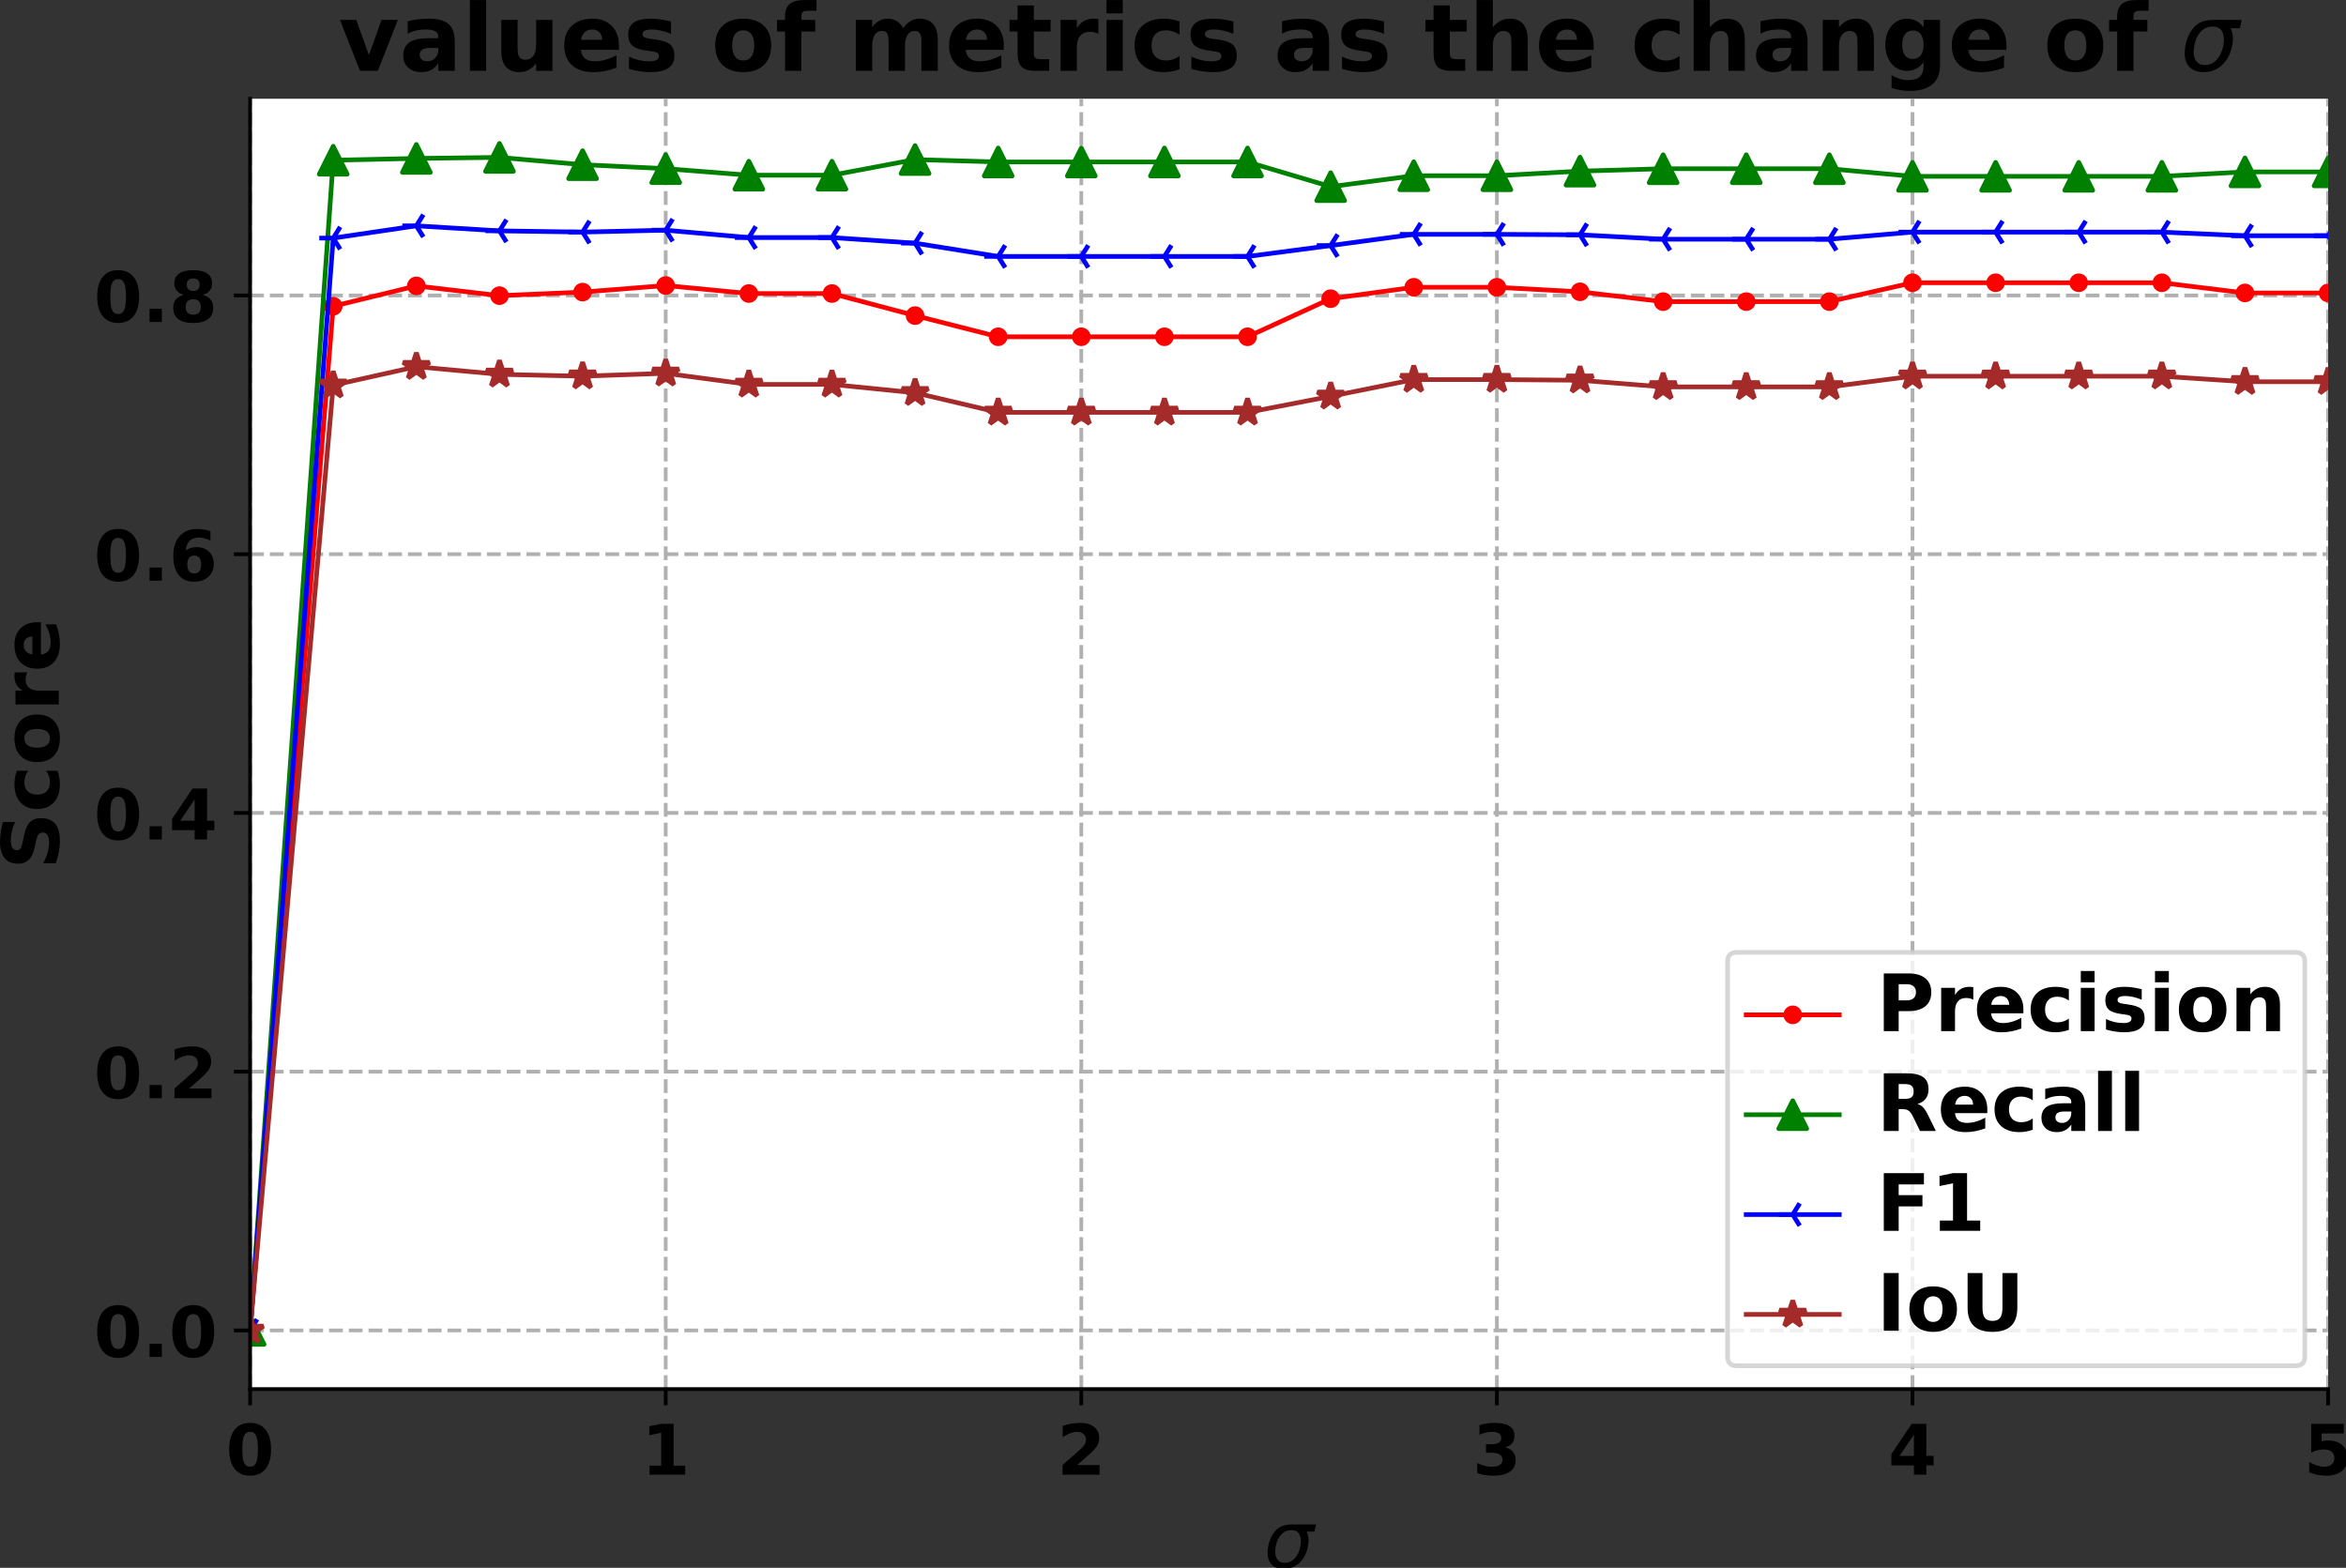 <?xml version="1.0" encoding="UTF-8" standalone="no"?>
<svg
   xmlns:dc="http://purl.org/dc/elements/1.1/"
   xmlns:cc="http://creativecommons.org/ns#"
   xmlns:rdf="http://www.w3.org/1999/02/22-rdf-syntax-ns#"
   xmlns:svg="http://www.w3.org/2000/svg"
   xmlns="http://www.w3.org/2000/svg"
   xmlns:xlink="http://www.w3.org/1999/xlink"
   xmlns:sodipodi="http://sodipodi.sourceforge.net/DTD/sodipodi-0.dtd"
   xmlns:inkscape="http://www.inkscape.org/namespaces/inkscape"
   sodipodi:docname="216802_216803-100050_100051-18_sigma_polyline.svg"
   inkscape:version="1.0 (4035a4fb49, 2020-05-01)"
   id="svg1584"
   version="1.1"
   viewBox="0 0 177.904 118.897"
   height="118.897mm"
   width="177.904mm">
  <rect x="0" y="0" width="177.904" height="118.897" fill="#333333" stroke="none"/>
  <defs
     id="defs1578">
    <style
       type="text/css"
       id="style1586">
*{stroke-linecap:butt;stroke-linejoin:round;}
  </style>
    <path
       d="M 0,0 V 3.5"
       id="m8b2cb8df6f"
       style="stroke:#000000;stroke-width:0.8" />
    <path
       d="m 46,36.531 q 0,13.672 -2.562,19.25 -2.562,5.594 -8.625,5.594 -6.047,0 -8.641,-5.594 -2.594,-5.578 -2.594,-19.25 0,-13.828 2.594,-19.5 2.594,-5.656 8.641,-5.656 6.016,0 8.594,5.656 Q 46,22.703 46,36.531 Z M 64.797,36.375 q 0,-18.109 -7.812,-27.953 -7.812,-9.844 -22.172,-9.844 -14.406,0 -22.219,9.844 -7.812,9.844 -7.812,27.953 0,18.172 7.812,28 7.812,9.844 22.219,9.844 14.359,0 22.172,-9.844 7.812,-9.828 7.812,-28 z"
       id="DejaVuSans-Bold-48" />
    <path
       d="m 11.719,12.984 h 16.609 v 47.125 L 11.281,56.594 v 12.797 l 16.938,3.516 h 17.875 V 12.984 H 62.703 V 0 H 11.719 Z"
       id="DejaVuSans-Bold-49" />
    <path
       d="M 28.812,13.812 H 60.891 V 0 H 7.906 v 13.812 l 26.609,23.5 q 3.578,3.219 5.281,6.297 Q 41.5,46.688 41.5,50 q 0,5.125 -3.438,8.25 -3.438,3.125 -9.156,3.125 -4.391,0 -9.625,-1.875 Q 14.062,57.625 8.109,53.906 v 16.016 q 6.344,2.094 12.547,3.188 6.203,1.109 12.156,1.109 13.094,0 20.344,-5.766 7.25,-5.75 7.25,-16.062 0,-5.953 -3.078,-11.109 Q 54.25,36.141 44.391,27.484 Z"
       id="DejaVuSans-Bold-50" />
    <path
       d="m 46.578,39.312 q 7.375,-1.906 11.203,-6.625 3.844,-4.703 3.844,-11.984 0,-10.844 -8.312,-16.484 -8.297,-5.641 -24.203,-5.641 -5.625,0 -11.266,0.906 -5.641,0.906 -11.156,2.719 v 14.5 Q 11.969,14.062 17.156,12.719 22.359,11.375 27.391,11.375 q 7.469,0 11.453,2.578 3.984,2.594 3.984,7.438 0,4.984 -4.078,7.547 Q 34.672,31.5 26.703,31.5 H 19.188 v 12.109 h 7.906 q 7.094,0 10.547,2.219 3.469,2.219 3.469,6.766 0,4.188 -3.375,6.484 Q 34.375,61.375 28.219,61.375 23.688,61.375 19.047,60.344 14.406,59.328 9.812,57.328 V 71.094 q 5.562,1.562 11.031,2.344 5.469,0.781 10.75,0.781 14.203,0 21.25,-4.672 7.062,-4.656 7.062,-14.031 0,-6.391 -3.375,-10.469 Q 53.172,40.969 46.578,39.312 Z"
       id="DejaVuSans-Bold-51" />
    <path
       d="M 36.812,57.422 16.219,26.906 H 36.812 Z m -3.125,15.484 h 20.906 v -46 h 10.391 v -13.625 H 54.594 V 0 H 36.812 V 13.281 H 4.5 v 16.109 z"
       id="DejaVuSans-Bold-52" />
    <path
       d="M 10.594,72.906 H 57.328 V 59.078 H 25.594 v -11.281 q 2.141,0.594 4.312,0.906 2.172,0.328 4.516,0.328 13.328,0 20.75,-6.672 7.422,-6.672 7.422,-18.578 0,-11.812 -8.078,-18.516 -8.078,-6.688 -22.438,-6.688 -6.203,0 -12.281,1.203 Q 13.719,0.984 7.719,3.422 V 18.219 q 5.953,-3.422 11.297,-5.141 5.344,-1.703 10.094,-1.703 6.828,0 10.75,3.344 3.938,3.344 3.938,9.062 0,5.766 -3.938,9.078 -3.922,3.328 -10.75,3.328 -4.062,0 -8.656,-1.062 Q 15.875,34.078 10.594,31.891 Z"
       id="DejaVuSans-Bold-53" />
    <path
       d="M 34.672,47.562 Q 27.25,47.562 22.219,42.188 16.891,36.578 15.141,27.297 13.188,17.484 16.312,11.812 19.391,6.203 26.656,6.203 q 7.188,0 12.453,5.656 5.328,5.672 7.234,15.438 1.703,8.938 -1.328,14.891 -2.828,5.375 -10.344,5.375 z m 1.406,7.172 29.844,-0.047 -1.766,-8.984 H 54.109 q 3.797,-7.609 1.75,-18.406 Q 53.219,13.875 45.062,6.25 36.859,-1.422 25.141,-1.422 13.375,-1.422 8.203,6.25 3.031,13.875 5.672,27.297 8.25,40.766 16.406,48.391 q 6.781,6.344 19.672,6.344 z"
       id="DejaVuSans-Oblique-963" />
    <path
       d="M 0,0 H -3.5"
       id="m887b2a3d25"
       style="stroke:#000000;stroke-width:0.8" />
    <path
       d="M 10.203,18.891 H 27.781 V 0 H 10.203 Z"
       id="DejaVuSans-Bold-46" />
    <path
       d="m 36.188,35.984 q -4.938,0 -7.406,-3.203 -2.469,-3.188 -2.469,-9.594 0,-6.391 2.469,-9.594 2.469,-3.188 7.406,-3.188 4.969,0 7.438,3.188 2.469,3.203 2.469,9.594 0,6.406 -2.469,9.594 -2.469,3.203 -7.438,3.203 z M 59.422,71 V 57.516 q -4.641,2.203 -8.75,3.25 -4.094,1.047 -8,1.047 -8.391,0 -13.078,-4.672 -4.688,-4.656 -5.469,-13.828 3.219,2.391 6.969,3.578 3.766,1.203 8.219,1.203 11.172,0 18.031,-6.547 6.859,-6.531 6.859,-17.125 0,-11.719 -7.672,-18.781 -7.656,-7.062 -20.547,-7.062 -14.203,0 -22,9.594 -7.781,9.609 -7.781,27.234 0,18.062 9.109,28.391 Q 24.422,74.125 40.281,74.125 q 5.031,0 9.766,-0.781 Q 54.781,72.562 59.422,71 Z"
       id="DejaVuSans-Bold-54" />
    <path
       d="m 34.812,32.625 q -5.266,0 -8.109,-2.891 -2.828,-2.875 -2.828,-8.25 0,-5.375 2.828,-8.234 2.844,-2.844 8.109,-2.844 5.234,0 8.016,2.844 2.781,2.859 2.781,8.234 0,5.422 -2.781,8.281 Q 40.047,32.625 34.812,32.625 Z M 21.094,38.812 Q 14.453,40.828 11.078,44.969 7.719,49.125 7.719,55.328 q 0,9.219 6.875,14.047 6.891,4.844 20.219,4.844 13.234,0 20.109,-4.812 Q 61.812,64.594 61.812,55.328 61.812,49.125 58.422,44.969 55.031,40.828 48.391,38.812 55.812,36.766 59.594,32.156 63.375,27.547 63.375,20.516 63.375,9.672 56.172,4.125 48.969,-1.422 34.812,-1.422 q -14.203,0 -21.453,5.547 -7.25,5.547 -7.25,16.391 0,7.031 3.781,11.641 3.781,4.609 11.203,6.656 z m 4.391,14.609 q 0,-4.344 2.422,-6.688 2.422,-2.344 6.906,-2.344 4.391,0 6.781,2.344 Q 44,49.078 44,53.422 q 0,4.344 -2.406,6.656 -2.391,2.328 -6.781,2.328 -4.484,0 -6.906,-2.344 -2.422,-2.344 -2.422,-6.641 z"
       id="DejaVuSans-Bold-56" />
    <path
       d="m 59.906,70.609 v -15.438 q -6,2.688 -11.719,4.047 -5.703,1.375 -10.781,1.375 -6.734,0 -9.969,-1.859 -3.219,-1.844 -3.219,-5.75 0,-2.938 2.172,-4.578 2.172,-1.625 7.891,-2.797 l 8,-1.609 q 12.156,-2.453 17.281,-7.438 5.141,-4.969 5.141,-14.156 0,-12.047 -7.156,-17.938 -7.156,-5.891 -21.859,-5.891 -6.922,0 -13.906,1.328 Q 14.797,1.219 7.812,3.812 v 15.859 q 6.984,-3.703 13.5,-5.594 6.516,-1.875 12.578,-1.875 6.156,0 9.422,2.047 3.266,2.062 3.266,5.875 0,3.406 -2.219,5.266 Q 42.141,27.25 35.5,28.719 l -7.281,1.609 q -10.938,2.344 -16,7.469 -5.047,5.125 -5.047,13.812 0,10.891 7.031,16.75 7.031,5.859 20.219,5.859 6.016,0 12.359,-0.906 6.344,-0.906 13.125,-2.703 z"
       id="DejaVuSans-Bold-83" />
    <path
       d="M 52.594,52.984 V 38.719 q -3.562,2.438 -7.156,3.609 Q 41.844,43.5 37.984,43.5 q -7.312,0 -11.391,-4.266 -4.078,-4.266 -4.078,-11.938 0,-7.672 4.078,-11.953 4.078,-4.266 11.391,-4.266 4.109,0 7.797,1.219 3.688,1.234 6.812,3.625 V 1.609 Q 48.484,0.094 44.266,-0.656 q -4.219,-0.766 -8.469,-0.766 -14.797,0 -23.156,7.594 -8.344,7.594 -8.344,21.125 0,13.531 8.344,21.109 Q 21,56 35.797,56 40.094,56 44.266,55.25 48.438,54.5 52.594,52.984 Z"
       id="DejaVuSans-Bold-99" />
    <path
       d="m 34.422,43.5 q -5.812,0 -8.859,-4.172 -3.047,-4.172 -3.047,-12.031 0,-7.859 3.047,-12.047 3.047,-4.172 8.859,-4.172 5.719,0 8.734,4.172 3.031,4.188 3.031,12.047 0,7.859 -3.031,12.031 Q 40.141,43.5 34.422,43.5 Z m 0,12.5 q 14.109,0 22.047,-7.625 7.938,-7.609 7.938,-21.078 0,-13.484 -7.938,-21.109 -7.938,-7.609 -22.047,-7.609 -14.156,0 -22.141,7.609 -7.984,7.625 -7.984,21.109 0,13.469 7.984,21.078 Q 20.266,56 34.422,56 Z"
       id="DejaVuSans-Bold-111" />
    <path
       d="M 49.031,39.797 Q 46.734,40.875 44.453,41.375 q -2.266,0.516 -4.562,0.516 -6.734,0 -10.375,-4.328 Q 25.875,33.25 25.875,25.203 V 0 H 8.406 V 54.688 H 25.875 v -8.984 q 3.375,5.375 7.734,7.828 Q 37.984,56 44.094,56 q 0.875,0 1.891,-0.078 1.031,-0.062 2.984,-0.312 z"
       id="DejaVuSans-Bold-114" />
    <path
       d="m 62.984,27.484 v -4.969 H 22.125 q 0.625,-6.156 4.438,-9.234 3.812,-3.078 10.641,-3.078 5.516,0 11.297,1.641 5.797,1.641 11.906,4.953 V 3.328 Q 54.203,0.984 48,-0.219 41.797,-1.422 35.594,-1.422 q -14.844,0 -23.078,7.547 -8.219,7.547 -8.219,21.172 0,13.375 8.078,21.031 Q 20.453,56 34.625,56 q 12.891,0 20.625,-7.766 7.734,-7.75 7.734,-20.75 z m -17.969,5.812 q 0,4.984 -2.906,8.031 -2.906,3.062 -7.594,3.062 -5.078,0 -8.25,-2.859 Q 23.094,38.672 22.312,33.297 Z"
       id="DejaVuSans-Bold-101" />
    <path
       d="M 0,1.5 C 0.398,1.5 0.779,1.342 1.061,1.061 1.342,0.779 1.5,0.398 1.5,0 1.5,-0.398 1.342,-0.779 1.061,-1.061 0.779,-1.342 0.398,-1.5 0,-1.5 c -0.398,0 -0.779,0.158 -1.061,0.439 C -1.342,-0.779 -1.5,-0.398 -1.5,0 c 0,0.398 0.158,0.779 0.439,1.061 C -0.779,1.342 -0.398,1.5 0,1.5 Z"
       id="m2b4115dd7f"
       style="stroke:#ff0000" />
    <path
       d="M 0,-3 -3,3 H 3 Z"
       id="mb768e17e2f"
       style="stroke:#008000;stroke-linejoin:miter" />
    <path
       d="M 0,0 H -3 M 0,0 1.5,2.4 M 0,0 1.5,-2.4"
       id="m3b935c61ea"
       style="stroke:#0000ff" />
    <path
       d="m 0,-3 -0.674,2.073 H -2.853 L -1.09,0.354 -1.763,2.427 0,1.146 1.763,2.427 1.09,0.354 2.853,-0.927 H 0.674 Z"
       id="mef5de59d7f"
       style="stroke:#a52a2a;stroke-linejoin:bevel" />
    <path
       d="M 1.516,54.688 H 19 L 32.625,16.891 46.188,54.688 H 63.719 L 42.188,0 H 23 Z"
       id="DejaVuSans-Bold-118" />
    <path
       d="m 32.906,24.609 q -5.469,0 -8.234,-1.859 -2.75,-1.844 -2.75,-5.469 0,-3.312 2.219,-5.203 2.234,-1.875 6.188,-1.875 4.922,0 8.297,3.531 3.375,3.547 3.375,8.875 v 2 z M 59.625,31.203 V 0 H 42 V 8.109 Q 38.484,3.125 34.078,0.844 29.688,-1.422 23.391,-1.422 q -8.5,0 -13.797,4.953 -5.297,4.969 -5.297,12.875 0,9.625 6.609,14.109 6.625,4.5 20.781,4.5 H 42 V 36.375 q 0,4.156 -3.281,6.078 -3.266,1.938 -10.203,1.938 -5.609,0 -10.453,-1.125 -4.828,-1.125 -8.984,-3.375 V 53.219 q 5.625,1.375 11.281,2.078 Q 26.031,56 31.688,56 46.484,56 53.047,50.172 59.625,44.344 59.625,31.203 Z"
       id="DejaVuSans-Bold-97" />
    <path
       d="M 8.406,75.984 H 25.875 V 0 H 8.406 Z"
       id="DejaVuSans-Bold-108" />
    <path
       d="M 7.812,21.297 V 54.688 h 17.578 v -5.469 q 0,-4.438 -0.047,-11.156 -0.047,-6.719 -0.047,-8.953 0,-6.594 0.344,-9.5 0.344,-2.906 1.172,-4.234 1.062,-1.703 2.797,-2.641 1.734,-0.922 3.984,-0.922 5.469,0 8.594,4.203 3.125,4.203 3.125,11.672 v 27 H 62.797 V 0 H 45.312 v 7.906 q -3.953,-4.781 -8.375,-7.062 -4.422,-2.266 -9.734,-2.266 -9.484,0 -14.438,5.812 -4.953,5.812 -4.953,16.906 z"
       id="DejaVuSans-Bold-117" />
    <path
       d="m 51.125,52.984 v -13.281 q -5.609,2.344 -10.844,3.516 -5.219,1.172 -9.859,1.172 -4.984,0 -7.406,-1.25 -2.406,-1.25 -2.406,-3.828 0,-2.109 1.828,-3.234 Q 24.266,34.969 29,34.422 l 3.078,-0.438 q 13.438,-1.703 18.062,-5.609 4.641,-3.906 4.641,-12.266 0,-8.734 -6.453,-13.141 -6.438,-4.391 -19.219,-4.391 -5.422,0 -11.219,0.859 Q 12.109,0.297 6,2 v 13.281 q 5.234,-2.531 10.719,-3.812 5.5,-1.266 11.156,-1.266 5.141,0 7.719,1.406 2.594,1.422 2.594,4.219 0,2.344 -1.781,3.484 -1.781,1.141 -7.109,1.781 l -3.078,0.391 q -11.672,1.469 -16.359,5.422 -4.688,3.953 -4.688,12.016 0,8.688 5.953,12.875 Q 17.094,56 29.391,56 34.234,56 39.547,55.266 44.875,54.547 51.125,52.984 Z"
       id="DejaVuSans-Bold-115" />
    <path
       d=""
       id="DejaVuSans-Bold-32" />
    <path
       d="M 44.391,75.984 V 64.5 H 34.719 Q 31,64.5 29.531,63.156 28.078,61.812 28.078,58.5 v -3.812 h 14.938 v -12.5 h -14.938 V 0 H 10.594 v 42.188 h -8.688 v 12.5 h 8.688 V 58.5 q 0,8.938 4.984,13.203 Q 20.562,75.984 31,75.984 Z"
       id="DejaVuSans-Bold-102" />
    <path
       d="M 59.078,45.609 Q 62.406,50.688 66.969,53.344 71.531,56 77,56 q 9.422,0 14.359,-5.812 4.938,-5.797 4.938,-16.891 V 0 H 78.719 v 28.516 q 0.047,0.641 0.062,1.312 0.031,0.688 0.031,1.953 0,5.812 -1.719,8.422 -1.703,2.625 -5.516,2.625 -4.969,0 -7.688,-4.109 Q 61.188,34.625 61.078,26.859 V 0 H 43.5 v 28.516 q 0,9.078 -1.562,11.688 -1.562,2.625 -5.562,2.625 -5.031,0 -7.766,-4.125 Q 25.875,34.578 25.875,26.906 V 0 H 8.297 V 54.688 H 25.875 v -8 q 3.234,4.625 7.406,6.969 Q 37.453,56 42.484,56 q 5.656,0 10,-2.734 4.359,-2.734 6.594,-7.656 z"
       id="DejaVuSans-Bold-109" />
    <path
       d="M 27.484,70.219 V 54.688 h 18.031 v -12.5 H 27.484 V 19 Q 27.484,15.188 29,13.844 30.516,12.5 35.016,12.5 H 44 V 0 H 29 Q 18.656,0 14.328,4.312 10.016,8.641 10.016,19 V 42.188 H 1.312 v 12.5 h 8.703 v 15.531 z"
       id="DejaVuSans-Bold-116" />
    <path
       d="M 8.406,54.688 H 25.875 V 0 H 8.406 Z m 0,21.297 H 25.875 V 61.719 H 8.406 Z"
       id="DejaVuSans-Bold-105" />
    <path
       d="M 63.375,33.297 V 0 H 45.797 v 5.422 19.969 q 0,7.172 -0.312,9.859 -0.312,2.688 -1.094,3.953 -1.031,1.719 -2.797,2.672 -1.75,0.953 -4,0.953 Q 32.125,42.828 29,38.594 25.875,34.375 25.875,26.906 V 0 H 8.406 V 75.984 H 25.875 V 46.688 q 3.953,4.781 8.391,7.047 Q 38.719,56 44.094,56 53.562,56 58.469,50.188 63.375,44.391 63.375,33.297 Z"
       id="DejaVuSans-Bold-104" />
    <path
       d="M 63.375,33.297 V 0 H 45.797 v 5.422 20.062 q 0,7.078 -0.312,9.766 -0.312,2.688 -1.094,3.953 -1.031,1.719 -2.797,2.672 -1.75,0.953 -4,0.953 Q 32.125,42.828 29,38.594 25.875,34.375 25.875,26.906 V 0 H 8.406 V 54.688 H 25.875 v -8 q 3.953,4.781 8.391,7.047 Q 38.719,56 44.094,56 53.562,56 58.469,50.188 63.375,44.391 63.375,33.297 Z"
       id="DejaVuSans-Bold-110" />
    <path
       d="M 45.609,9.281 Q 42,4.5 37.641,2.25 33.297,0 27.594,0 17.578,0 11.031,7.875 4.5,15.766 4.5,27.984 q 0,12.25 6.531,20.078 6.547,7.844 16.562,7.844 5.703,0 10.047,-2.25 Q 42,51.422 45.609,46.578 V 54.688 H 63.188 V 5.516 q 0,-13.188 -8.328,-20.141 -8.328,-6.953 -24.141,-6.953 -5.125,0 -9.922,0.781 -4.781,0.781 -9.609,2.391 v 13.625 q 4.578,-2.641 8.969,-3.938 4.406,-1.297 8.844,-1.297 8.594,0 12.594,3.766 4.016,3.766 4.016,11.766 z M 34.078,43.312 q -5.422,0 -8.453,-4.016 -3.016,-4 -3.016,-11.312 0,-7.531 2.922,-11.406 2.938,-3.875 8.547,-3.875 5.469,0 8.5,4 3.031,4 3.031,11.281 0,7.312 -3.031,11.312 -3.031,4.016 -8.5,4.016 z"
       id="DejaVuSans-Bold-103" />
    <path
       d="M 9.188,72.906 H 40.375 q 13.922,0 21.359,-6.188 Q 69.188,60.547 69.188,49.125 69.188,37.641 61.734,31.469 54.297,25.297 40.375,25.297 H 27.984 V 0 H 9.188 Z m 18.797,-13.625 V 38.922 H 38.375 q 5.469,0 8.453,2.656 2.984,2.656 2.984,7.547 0,4.875 -2.984,7.516 Q 43.844,59.281 38.375,59.281 Z"
       id="DejaVuSans-Bold-80" />
    <path
       d="m 35.891,40.578 q 5.906,0 8.469,2.188 2.562,2.203 2.562,7.234 0,4.984 -2.562,7.125 -2.562,2.156 -8.469,2.156 h -7.906 V 40.578 Z M 27.984,27.594 V 0 H 9.188 v 72.906 h 28.703 q 14.406,0 21.109,-4.844 6.719,-4.828 6.719,-15.281 0,-7.219 -3.5,-11.859 -3.484,-4.641 -10.516,-6.844 3.859,-0.875 6.906,-3.984 3.062,-3.094 6.188,-9.391 L 75,0 H 54.984 L 46.094,18.109 q -2.688,5.469 -5.453,7.469 -2.75,2.016 -7.344,2.016 z"
       id="DejaVuSans-Bold-82" />
    <path
       d="M 9.188,72.906 H 59.906 V 58.688 H 27.984 V 45.125 h 30.031 V 30.906 H 27.984 V 0 H 9.188 Z"
       id="DejaVuSans-Bold-70" />
    <path
       d="M 9.188,72.906 H 27.984 V 0 H 9.188 Z"
       id="DejaVuSans-Bold-73" />
    <path
       d="M 9.188,72.906 H 27.984 V 29.203 q 0,-9.031 2.953,-12.922 2.953,-3.875 9.641,-3.875 6.734,0 9.688,3.875 2.953,3.891 2.953,12.922 V 72.906 H 72.016 V 29.203 q 0,-15.484 -7.766,-23.062 -7.75,-7.562 -23.672,-7.562 -15.875,0 -23.641,7.562 -7.75,7.578 -7.75,23.062 z"
       id="DejaVuSans-Bold-85" />
    <clipPath
       id="pdfac5791a9">
      <rect
         height="277.2"
         width="446.4"
         x="72"
         y="43.2"
         id="rect2272" />
    </clipPath>
  </defs>
  <sodipodi:namedview
     inkscape:window-maximized="1"
     inkscape:window-y="-8"
     inkscape:window-x="-8"
     inkscape:window-height="1058"
     inkscape:window-width="1858"
     showgrid="false"
     inkscape:document-rotation="0"
     inkscape:current-layer="g2761"
     inkscape:document-units="mm"
     inkscape:cy="190.52381"
     inkscape:cx="423.77453"
     inkscape:zoom="1"
     inkscape:pageshadow="2"
     inkscape:pageopacity="0.0"
     borderopacity="1.0"
     bordercolor="#666666"
     pagecolor="#ffffff"
     id="base" />
  <g
     transform="translate(6.29,-97.757)"
     id="layer1"
     inkscape:groupmode="layer"
     inkscape:label="图层 1">
    <g
       transform="matrix(0.353,0,0,0.353,-10.886,89.202)"
       id="g2761"
       style="stroke-linecap:butt;stroke-linejoin:round">
      <g
         transform="translate(-5.25,2.25)"
         id="axes_1">
        <g
           id="patch_2">
          <path
             id="path1593"
             style="fill:#ffffff"
             d="M 72,320.4 H 518.4 V 43.2 H 72 Z" />
        </g>
        <g
           id="matplotlib.axis_1">
          <g
             id="xtick_1">
            <g
               id="line2d_1">
              <path
                 id="path1596"
                 style="fill:none;stroke:#b0b0b0;stroke-width:0.8;stroke-dasharray:2.96, 1.28;stroke-dashoffset:0"
                 d="M 72,320.4 V 43.2"
                 clip-path="url(#pdfac5791a9)" />
            </g>
            <g
               id="line2d_2">
              <defs
                 id="defs1600">
                <path
                   style="stroke:#000000;stroke-width:0.8"
                   id="path2331"
                   d="M 0,0 V 3.5" />
              </defs>
              <g
                 id="g1604">
                <use
                   id="use1602"
                   y="320.4"
                   xlink:href="#m8b2cb8df6f"
                   x="72"
                   style="stroke:#000000;stroke-width:0.8"
                   width="100%"
                   height="100%" />
              </g>
            </g>
            <g
               id="text_1">
              <!-- 0 -->
              <defs
                 id="defs1608">
                <path
                   id="path2337"
                   d="m 46,36.531 q 0,13.672 -2.562,19.25 -2.562,5.594 -8.625,5.594 -6.047,0 -8.641,-5.594 -2.594,-5.578 -2.594,-19.25 0,-13.828 2.594,-19.5 2.594,-5.656 8.641,-5.656 6.016,0 8.594,5.656 Q 46,22.703 46,36.531 Z M 64.797,36.375 q 0,-18.109 -7.812,-27.953 -7.812,-9.844 -22.172,-9.844 -14.406,0 -22.219,9.844 -7.812,9.844 -7.812,27.953 0,18.172 7.812,28 7.812,9.844 22.219,9.844 14.359,0 22.172,-9.844 7.812,-9.828 7.812,-28 z" />
              </defs>
              <g
                 id="g1612"
                 transform="matrix(0.15,0,0,-0.15,66.782,338.798)">
                <use
                   id="use1610"
                   xlink:href="#DejaVuSans-Bold-48"
                   x="0"
                   y="0"
                   width="100%"
                   height="100%" />
              </g>
            </g>
          </g>
          <g
             id="xtick_2">
            <g
               id="line2d_3">
              <path
                 id="path1616"
                 style="fill:none;stroke:#b0b0b0;stroke-width:0.8;stroke-dasharray:2.96, 1.28;stroke-dashoffset:0"
                 d="M 161.28,320.4 V 43.2"
                 clip-path="url(#pdfac5791a9)" />
            </g>
            <g
               id="line2d_4">
              <g
                 id="g1621">
                <use
                   id="use1619"
                   y="320.4"
                   xlink:href="#m8b2cb8df6f"
                   x="161.28"
                   style="stroke:#000000;stroke-width:0.8"
                   width="100%"
                   height="100%" />
              </g>
            </g>
            <g
               id="text_2">
              <!-- 1 -->
              <defs
                 id="defs1625">
                <path
                   id="path2349"
                   d="m 11.719,12.984 h 16.609 v 47.125 L 11.281,56.594 v 12.797 l 16.938,3.516 h 17.875 V 12.984 H 62.703 V 0 H 11.719 Z" />
              </defs>
              <g
                 id="g1629"
                 transform="matrix(0.15,0,0,-0.15,156.062,338.798)">
                <use
                   id="use1627"
                   xlink:href="#DejaVuSans-Bold-49"
                   x="0"
                   y="0"
                   width="100%"
                   height="100%" />
              </g>
            </g>
          </g>
          <g
             id="xtick_3">
            <g
               id="line2d_5">
              <path
                 id="path1633"
                 style="fill:none;stroke:#b0b0b0;stroke-width:0.8;stroke-dasharray:2.96, 1.28;stroke-dashoffset:0"
                 d="M 250.56,320.4 V 43.2"
                 clip-path="url(#pdfac5791a9)" />
            </g>
            <g
               id="line2d_6">
              <g
                 id="g1638">
                <use
                   id="use1636"
                   y="320.4"
                   xlink:href="#m8b2cb8df6f"
                   x="250.56"
                   style="stroke:#000000;stroke-width:0.8"
                   width="100%"
                   height="100%" />
              </g>
            </g>
            <g
               id="text_3">
              <!-- 2 -->
              <defs
                 id="defs1642">
                <path
                   id="path2361"
                   d="M 28.812,13.812 H 60.891 V 0 H 7.906 v 13.812 l 26.609,23.5 q 3.578,3.219 5.281,6.297 Q 41.5,46.688 41.5,50 q 0,5.125 -3.438,8.25 -3.438,3.125 -9.156,3.125 -4.391,0 -9.625,-1.875 Q 14.062,57.625 8.109,53.906 v 16.016 q 6.344,2.094 12.547,3.188 6.203,1.109 12.156,1.109 13.094,0 20.344,-5.766 7.25,-5.75 7.25,-16.062 0,-5.953 -3.078,-11.109 Q 54.25,36.141 44.391,27.484 Z" />
              </defs>
              <g
                 id="g1646"
                 transform="matrix(0.15,0,0,-0.15,245.342,338.798)">
                <use
                   id="use1644"
                   xlink:href="#DejaVuSans-Bold-50"
                   x="0"
                   y="0"
                   width="100%"
                   height="100%" />
              </g>
            </g>
          </g>
          <g
             id="xtick_4">
            <g
               id="line2d_7">
              <path
                 id="path1650"
                 style="fill:none;stroke:#b0b0b0;stroke-width:0.8;stroke-dasharray:2.96, 1.28;stroke-dashoffset:0"
                 d="M 339.84,320.4 V 43.2"
                 clip-path="url(#pdfac5791a9)" />
            </g>
            <g
               id="line2d_8">
              <g
                 id="g1655">
                <use
                   id="use1653"
                   y="320.4"
                   xlink:href="#m8b2cb8df6f"
                   x="339.84"
                   style="stroke:#000000;stroke-width:0.8"
                   width="100%"
                   height="100%" />
              </g>
            </g>
            <g
               id="text_4">
              <!-- 3 -->
              <defs
                 id="defs1659">
                <path
                   id="path2373"
                   d="m 46.578,39.312 q 7.375,-1.906 11.203,-6.625 3.844,-4.703 3.844,-11.984 0,-10.844 -8.312,-16.484 -8.297,-5.641 -24.203,-5.641 -5.625,0 -11.266,0.906 -5.641,0.906 -11.156,2.719 v 14.5 Q 11.969,14.062 17.156,12.719 22.359,11.375 27.391,11.375 q 7.469,0 11.453,2.578 3.984,2.594 3.984,7.438 0,4.984 -4.078,7.547 Q 34.672,31.5 26.703,31.5 H 19.188 v 12.109 h 7.906 q 7.094,0 10.547,2.219 3.469,2.219 3.469,6.766 0,4.188 -3.375,6.484 Q 34.375,61.375 28.219,61.375 23.688,61.375 19.047,60.344 14.406,59.328 9.812,57.328 V 71.094 q 5.562,1.562 11.031,2.344 5.469,0.781 10.75,0.781 14.203,0 21.25,-4.672 7.062,-4.656 7.062,-14.031 0,-6.391 -3.375,-10.469 Q 53.172,40.969 46.578,39.312 Z" />
              </defs>
              <g
                 id="g1663"
                 transform="matrix(0.15,0,0,-0.15,334.622,338.798)">
                <use
                   id="use1661"
                   xlink:href="#DejaVuSans-Bold-51"
                   x="0"
                   y="0"
                   width="100%"
                   height="100%" />
              </g>
            </g>
          </g>
          <g
             id="xtick_5">
            <g
               id="line2d_9">
              <path
                 id="path1667"
                 style="fill:none;stroke:#b0b0b0;stroke-width:0.8;stroke-dasharray:2.96, 1.28;stroke-dashoffset:0"
                 d="M 429.12,320.4 V 43.2"
                 clip-path="url(#pdfac5791a9)" />
            </g>
            <g
               id="line2d_10">
              <g
                 id="g1672">
                <use
                   id="use1670"
                   y="320.4"
                   xlink:href="#m8b2cb8df6f"
                   x="429.12"
                   style="stroke:#000000;stroke-width:0.8"
                   width="100%"
                   height="100%" />
              </g>
            </g>
            <g
               id="text_5">
              <!-- 4 -->
              <defs
                 id="defs1676">
                <path
                   id="path2385"
                   d="M 36.812,57.422 16.219,26.906 H 36.812 Z m -3.125,15.484 h 20.906 v -46 h 10.391 v -13.625 H 54.594 V 0 H 36.812 V 13.281 H 4.5 v 16.109 z" />
              </defs>
              <g
                 id="g1680"
                 transform="matrix(0.15,0,0,-0.15,423.902,338.798)">
                <use
                   id="use1678"
                   xlink:href="#DejaVuSans-Bold-52"
                   x="0"
                   y="0"
                   width="100%"
                   height="100%" />
              </g>
            </g>
          </g>
          <g
             id="xtick_6">
            <g
               id="line2d_11">
              <path
                 id="path1684"
                 style="fill:none;stroke:#b0b0b0;stroke-width:0.8;stroke-dasharray:2.96, 1.28;stroke-dashoffset:0"
                 d="M 518.4,320.4 V 43.2"
                 clip-path="url(#pdfac5791a9)" />
            </g>
            <g
               id="line2d_12">
              <g
                 id="g1689">
                <use
                   id="use1687"
                   y="320.4"
                   xlink:href="#m8b2cb8df6f"
                   x="518.4"
                   style="stroke:#000000;stroke-width:0.8"
                   width="100%"
                   height="100%" />
              </g>
            </g>
            <g
               id="text_6">
              <!-- 5 -->
              <defs
                 id="defs1693">
                <path
                   id="path2397"
                   d="M 10.594,72.906 H 57.328 V 59.078 H 25.594 v -11.281 q 2.141,0.594 4.312,0.906 2.172,0.328 4.516,0.328 13.328,0 20.75,-6.672 7.422,-6.672 7.422,-18.578 0,-11.812 -8.078,-18.516 -8.078,-6.688 -22.438,-6.688 -6.203,0 -12.281,1.203 Q 13.719,0.984 7.719,3.422 V 18.219 q 5.953,-3.422 11.297,-5.141 5.344,-1.703 10.094,-1.703 6.828,0 10.75,3.344 3.938,3.344 3.938,9.062 0,5.766 -3.938,9.078 -3.922,3.328 -10.75,3.328 -4.062,0 -8.656,-1.062 Q 15.875,34.078 10.594,31.891 Z" />
              </defs>
              <g
                 id="g1697"
                 transform="matrix(0.15,0,0,-0.15,513.182,338.798)">
                <use
                   id="use1695"
                   xlink:href="#DejaVuSans-Bold-53"
                   x="0"
                   y="0"
                   width="100%"
                   height="100%" />
              </g>
            </g>
          </g>
          <g
             id="text_7">
            <!-- $\sigma$ -->
            <defs
               id="defs1702">
              <path
                 id="path2404"
                 d="M 34.672,47.562 Q 27.25,47.562 22.219,42.188 16.891,36.578 15.141,27.297 13.188,17.484 16.312,11.812 19.391,6.203 26.656,6.203 q 7.188,0 12.453,5.656 5.328,5.672 7.234,15.438 1.703,8.938 -1.328,14.891 -2.828,5.375 -10.344,5.375 z m 1.406,7.172 29.844,-0.047 L 64.156,45.703 H 54.109 q 3.797,-7.609 1.75,-18.406 Q 53.219,13.875 45.062,6.25 36.859,-1.422 25.141,-1.422 13.375,-1.422 8.203,6.25 3.031,13.875 5.672,27.297 8.25,40.766 16.406,48.391 q 6.781,6.344 19.672,6.344 z" />
            </defs>
            <g
               id="g1706"
               transform="matrix(0.17,0,0,-0.17,289.76,358.835)">
              <use
                 id="use1704"
                 xlink:href="#DejaVuSans-Oblique-963"
                 transform="translate(0,0.266)"
                 x="0"
                 y="0"
                 width="100%"
                 height="100%" />
            </g>
          </g>
        </g>
        <g
           id="matplotlib.axis_2">
          <g
             id="ytick_1">
            <g
               id="line2d_13">
              <path
                 id="path1710"
                 style="fill:none;stroke:#b0b0b0;stroke-width:0.8;stroke-dasharray:2.96, 1.28;stroke-dashoffset:0"
                 d="M 72,307.8 H 518.4"
                 clip-path="url(#pdfac5791a9)" />
            </g>
            <g
               id="line2d_14">
              <defs
                 id="defs1714">
                <path
                   style="stroke:#000000;stroke-width:0.8"
                   id="path2413"
                   d="M 0,0 H -3.5" />
              </defs>
              <g
                 id="g1718">
                <use
                   id="use1716"
                   y="307.8"
                   xlink:href="#m887b2a3d25"
                   x="72"
                   style="stroke:#000000;stroke-width:0.8"
                   width="100%"
                   height="100%" />
              </g>
            </g>
            <g
               id="text_8">
              <!-- 0.0 -->
              <defs
                 id="defs1722">
                <path
                   id="path2419"
                   d="M 10.203,18.891 H 27.781 V 0 H 10.203 Z" />
              </defs>
              <g
                 id="g1730"
                 transform="matrix(0.15,0,0,-0.15,38.429,313.499)">
                <use
                   id="use1724"
                   xlink:href="#DejaVuSans-Bold-48"
                   x="0"
                   y="0"
                   width="100%"
                   height="100%" />
                <use
                   id="use1726"
                   xlink:href="#DejaVuSans-Bold-46"
                   x="69.58"
                   y="0"
                   width="100%"
                   height="100%" />
                <use
                   id="use1728"
                   xlink:href="#DejaVuSans-Bold-48"
                   x="107.568"
                   y="0"
                   width="100%"
                   height="100%" />
              </g>
            </g>
          </g>
          <g
             id="ytick_2">
            <g
               id="line2d_15">
              <path
                 id="path1734"
                 style="fill:none;stroke:#b0b0b0;stroke-width:0.8;stroke-dasharray:2.96, 1.28;stroke-dashoffset:0"
                 d="M 72,252.214 H 518.4"
                 clip-path="url(#pdfac5791a9)" />
            </g>
            <g
               id="line2d_16">
              <g
                 id="g1739">
                <use
                   id="use1737"
                   y="252.214"
                   xlink:href="#m887b2a3d25"
                   x="72"
                   style="stroke:#000000;stroke-width:0.8"
                   width="100%"
                   height="100%" />
              </g>
            </g>
            <g
               id="text_9">
              <!-- 0.2 -->
              <g
                 id="g1748"
                 transform="matrix(0.15,0,0,-0.15,38.429,257.913)">
                <use
                   id="use1742"
                   xlink:href="#DejaVuSans-Bold-48"
                   x="0"
                   y="0"
                   width="100%"
                   height="100%" />
                <use
                   id="use1744"
                   xlink:href="#DejaVuSans-Bold-46"
                   x="69.58"
                   y="0"
                   width="100%"
                   height="100%" />
                <use
                   id="use1746"
                   xlink:href="#DejaVuSans-Bold-50"
                   x="107.568"
                   y="0"
                   width="100%"
                   height="100%" />
              </g>
            </g>
          </g>
          <g
             id="ytick_3">
            <g
               id="line2d_17">
              <path
                 id="path1752"
                 style="fill:none;stroke:#b0b0b0;stroke-width:0.8;stroke-dasharray:2.96, 1.28;stroke-dashoffset:0"
                 d="M 72,196.629 H 518.4"
                 clip-path="url(#pdfac5791a9)" />
            </g>
            <g
               id="line2d_18">
              <g
                 id="g1757">
                <use
                   id="use1755"
                   y="196.629"
                   xlink:href="#m887b2a3d25"
                   x="72"
                   style="stroke:#000000;stroke-width:0.8"
                   width="100%"
                   height="100%" />
              </g>
            </g>
            <g
               id="text_10">
              <!-- 0.4 -->
              <g
                 id="g1766"
                 transform="matrix(0.15,0,0,-0.15,38.429,202.328)">
                <use
                   id="use1760"
                   xlink:href="#DejaVuSans-Bold-48"
                   x="0"
                   y="0"
                   width="100%"
                   height="100%" />
                <use
                   id="use1762"
                   xlink:href="#DejaVuSans-Bold-46"
                   x="69.58"
                   y="0"
                   width="100%"
                   height="100%" />
                <use
                   id="use1764"
                   xlink:href="#DejaVuSans-Bold-52"
                   x="107.568"
                   y="0"
                   width="100%"
                   height="100%" />
              </g>
            </g>
          </g>
          <g
             id="ytick_4">
            <g
               id="line2d_19">
              <path
                 id="path1770"
                 style="fill:none;stroke:#b0b0b0;stroke-width:0.8;stroke-dasharray:2.96, 1.28;stroke-dashoffset:0"
                 d="M 72,141.043 H 518.4"
                 clip-path="url(#pdfac5791a9)" />
            </g>
            <g
               id="line2d_20">
              <g
                 id="g1775">
                <use
                   id="use1773"
                   y="141.043"
                   xlink:href="#m887b2a3d25"
                   x="72"
                   style="stroke:#000000;stroke-width:0.8"
                   width="100%"
                   height="100%" />
              </g>
            </g>
            <g
               id="text_11">
              <!-- 0.6 -->
              <defs
                 id="defs1779">
                <path
                   id="path2455"
                   d="m 36.188,35.984 q -4.938,0 -7.406,-3.203 -2.469,-3.188 -2.469,-9.594 0,-6.391 2.469,-9.594 2.469,-3.188 7.406,-3.188 4.969,0 7.438,3.188 2.469,3.203 2.469,9.594 0,6.406 -2.469,9.594 -2.469,3.203 -7.438,3.203 z M 59.422,71 V 57.516 q -4.641,2.203 -8.75,3.25 -4.094,1.047 -8,1.047 -8.391,0 -13.078,-4.672 -4.688,-4.656 -5.469,-13.828 3.219,2.391 6.969,3.578 3.766,1.203 8.219,1.203 11.172,0 18.031,-6.547 6.859,-6.531 6.859,-17.125 0,-11.719 -7.672,-18.781 -7.656,-7.062 -20.547,-7.062 -14.203,0 -22,9.594 -7.781,9.609 -7.781,27.234 0,18.062 9.109,28.391 Q 24.422,74.125 40.281,74.125 q 5.031,0 9.766,-0.781 Q 54.781,72.562 59.422,71 Z" />
              </defs>
              <g
                 id="g1787"
                 transform="matrix(0.15,0,0,-0.15,38.429,146.742)">
                <use
                   id="use1781"
                   xlink:href="#DejaVuSans-Bold-48"
                   x="0"
                   y="0"
                   width="100%"
                   height="100%" />
                <use
                   id="use1783"
                   xlink:href="#DejaVuSans-Bold-46"
                   x="69.58"
                   y="0"
                   width="100%"
                   height="100%" />
                <use
                   id="use1785"
                   xlink:href="#DejaVuSans-Bold-54"
                   x="107.568"
                   y="0"
                   width="100%"
                   height="100%" />
              </g>
            </g>
          </g>
          <g
             id="ytick_5">
            <g
               id="line2d_21">
              <path
                 id="path1791"
                 style="fill:none;stroke:#b0b0b0;stroke-width:0.8;stroke-dasharray:2.96, 1.28;stroke-dashoffset:0"
                 d="M 72,85.457 H 518.4"
                 clip-path="url(#pdfac5791a9)" />
            </g>
            <g
               id="line2d_22">
              <g
                 id="g1796">
                <use
                   id="use1794"
                   y="85.457"
                   xlink:href="#m887b2a3d25"
                   x="72"
                   style="stroke:#000000;stroke-width:0.8"
                   width="100%"
                   height="100%" />
              </g>
            </g>
            <g
               id="text_12">
              <!-- 0.8 -->
              <defs
                 id="defs1800">
                <path
                   id="path2469"
                   d="m 34.812,32.625 q -5.266,0 -8.109,-2.891 -2.828,-2.875 -2.828,-8.25 0,-5.375 2.828,-8.234 2.844,-2.844 8.109,-2.844 5.234,0 8.016,2.844 2.781,2.859 2.781,8.234 0,5.422 -2.781,8.281 Q 40.047,32.625 34.812,32.625 Z M 21.094,38.812 Q 14.453,40.828 11.078,44.969 7.719,49.125 7.719,55.328 q 0,9.219 6.875,14.047 6.891,4.844 20.219,4.844 13.234,0 20.109,-4.812 Q 61.812,64.594 61.812,55.328 61.812,49.125 58.422,44.969 55.031,40.828 48.391,38.812 55.812,36.766 59.594,32.156 63.375,27.547 63.375,20.516 63.375,9.672 56.172,4.125 48.969,-1.422 34.812,-1.422 q -14.203,0 -21.453,5.547 -7.25,5.547 -7.25,16.391 0,7.031 3.781,11.641 3.781,4.609 11.203,6.656 z m 4.391,14.609 q 0,-4.344 2.422,-6.688 2.422,-2.344 6.906,-2.344 4.391,0 6.781,2.344 Q 44,49.078 44,53.422 q 0,4.344 -2.406,6.656 -2.391,2.328 -6.781,2.328 -4.484,0 -6.906,-2.344 -2.422,-2.344 -2.422,-6.641 z" />
              </defs>
              <g
                 id="g1808"
                 transform="matrix(0.15,0,0,-0.15,38.429,91.156)">
                <use
                   id="use1802"
                   xlink:href="#DejaVuSans-Bold-48"
                   x="0"
                   y="0"
                   width="100%"
                   height="100%" />
                <use
                   id="use1804"
                   xlink:href="#DejaVuSans-Bold-46"
                   x="69.58"
                   y="0"
                   width="100%"
                   height="100%" />
                <use
                   id="use1806"
                   xlink:href="#DejaVuSans-Bold-56"
                   x="107.568"
                   y="0"
                   width="100%"
                   height="100%" />
              </g>
            </g>
          </g>
          <g
             id="text_13">
            <!-- Score -->
            <defs
               id="defs1817">
              <path
                 id="path2478"
                 d="m 59.906,70.609 v -15.438 q -6,2.688 -11.719,4.047 -5.703,1.375 -10.781,1.375 -6.734,0 -9.969,-1.859 -3.219,-1.844 -3.219,-5.75 0,-2.938 2.172,-4.578 2.172,-1.625 7.891,-2.797 l 8,-1.609 q 12.156,-2.453 17.281,-7.438 5.141,-4.969 5.141,-14.156 0,-12.047 -7.156,-17.938 -7.156,-5.891 -21.859,-5.891 -6.922,0 -13.906,1.328 Q 14.797,1.219 7.812,3.812 v 15.859 q 6.984,-3.703 13.5,-5.594 6.516,-1.875 12.578,-1.875 6.156,0 9.422,2.047 3.266,2.062 3.266,5.875 0,3.406 -2.219,5.266 Q 42.141,27.25 35.5,28.719 l -7.281,1.609 q -10.938,2.344 -16,7.469 -5.047,5.125 -5.047,13.812 0,10.891 7.031,16.75 7.031,5.859 20.219,5.859 6.016,0 12.359,-0.906 6.344,-0.906 13.125,-2.703 z" />
              <path
                 id="path2480"
                 d="M 52.594,52.984 V 38.719 q -3.562,2.438 -7.156,3.609 Q 41.844,43.5 37.984,43.5 q -7.312,0 -11.391,-4.266 -4.078,-4.266 -4.078,-11.938 0,-7.672 4.078,-11.953 4.078,-4.266 11.391,-4.266 4.109,0 7.797,1.219 3.688,1.234 6.812,3.625 V 1.609 Q 48.484,0.094 44.266,-0.656 q -4.219,-0.766 -8.469,-0.766 -14.797,0 -23.156,7.594 -8.344,7.594 -8.344,21.125 0,13.531 8.344,21.109 Q 21,56 35.797,56 40.094,56 44.266,55.25 48.438,54.5 52.594,52.984 Z" />
              <path
                 id="path2482"
                 d="m 34.422,43.5 q -5.812,0 -8.859,-4.172 -3.047,-4.172 -3.047,-12.031 0,-7.859 3.047,-12.047 3.047,-4.172 8.859,-4.172 5.719,0 8.734,4.172 3.031,4.188 3.031,12.047 0,7.859 -3.031,12.031 Q 40.141,43.5 34.422,43.5 Z m 0,12.5 q 14.109,0 22.047,-7.625 7.938,-7.609 7.938,-21.078 0,-13.484 -7.938,-21.109 -7.938,-7.609 -22.047,-7.609 -14.156,0 -22.141,7.609 -7.984,7.625 -7.984,21.109 0,13.469 7.984,21.078 Q 20.266,56 34.422,56 Z" />
              <path
                 id="path2484"
                 d="M 49.031,39.797 Q 46.734,40.875 44.453,41.375 q -2.266,0.516 -4.562,0.516 -6.734,0 -10.375,-4.328 Q 25.875,33.25 25.875,25.203 V 0 H 8.406 V 54.688 H 25.875 v -8.984 q 3.375,5.375 7.734,7.828 Q 37.984,56 44.094,56 q 0.875,0 1.891,-0.078 1.031,-0.062 2.984,-0.312 z" />
              <path
                 id="path2486"
                 d="m 62.984,27.484 v -4.969 H 22.125 q 0.625,-6.156 4.438,-9.234 3.812,-3.078 10.641,-3.078 5.516,0 11.297,1.641 5.797,1.641 11.906,4.953 V 3.328 Q 54.203,0.984 48,-0.219 41.797,-1.422 35.594,-1.422 q -14.844,0 -23.078,7.547 -8.219,7.547 -8.219,21.172 0,13.375 8.078,21.031 Q 20.453,56 34.625,56 q 12.891,0 20.625,-7.766 7.734,-7.75 7.734,-20.75 z m -17.969,5.812 q 0,4.984 -2.906,8.031 -2.906,3.062 -7.594,3.062 -5.078,0 -8.25,-2.859 Q 23.094,38.672 22.312,33.297 Z" />
            </defs>
            <g
               id="g1829"
               transform="matrix(0,-0.17,-0.17,0,30.893,208.757)">
              <use
                 id="use1819"
                 xlink:href="#DejaVuSans-Bold-83"
                 x="0"
                 y="0"
                 width="100%"
                 height="100%" />
              <use
                 id="use1821"
                 xlink:href="#DejaVuSans-Bold-99"
                 x="72.021"
                 y="0"
                 width="100%"
                 height="100%" />
              <use
                 id="use1823"
                 xlink:href="#DejaVuSans-Bold-111"
                 x="131.299"
                 y="0"
                 width="100%"
                 height="100%" />
              <use
                 id="use1825"
                 xlink:href="#DejaVuSans-Bold-114"
                 x="200"
                 y="0"
                 width="100%"
                 height="100%" />
              <use
                 id="use1827"
                 xlink:href="#DejaVuSans-Bold-101"
                 x="249.316"
                 y="0"
                 width="100%"
                 height="100%" />
            </g>
          </g>
        </g>
        <g
           id="line2d_23">
          <path
             id="path1833"
             style="fill:none;stroke:#ff0000;stroke-linecap:square"
             d="m 72,307.8 17.856,-220.024 17.856,-4.373 17.856,2.097 17.856,-0.763 17.856,-1.416 17.856,1.722 h 17.856 l 17.856,4.742 17.856,4.548 h 17.856 17.856 17.856 l 17.856,-8.179 17.856,-2.452 h 17.856 l 17.856,0.969 17.856,2.112 h 17.856 17.856 l 17.856,-4.054 h 17.856 17.856 17.856 l 17.856,2.189 H 518.4"
             clip-path="url(#pdfac5791a9)" />
          <defs
             id="defs1836">
            <path
               style="stroke:#ff0000"
               id="path2498"
               d="M 0,1.5 C 0.398,1.5 0.779,1.342 1.061,1.061 1.342,0.779 1.5,0.398 1.5,0 1.5,-0.398 1.342,-0.779 1.061,-1.061 0.779,-1.342 0.398,-1.5 0,-1.5 c -0.398,0 -0.779,0.158 -1.061,0.439 C -1.342,-0.779 -1.5,-0.398 -1.5,0 c 0,0.398 0.158,0.779 0.439,1.061 C -0.779,1.342 -0.398,1.5 0,1.5 Z" />
          </defs>
          <g
             id="g1890"
             clip-path="url(#pdfac5791a9)">
            <use
               id="use1838"
               y="307.8"
               xlink:href="#m2b4115dd7f"
               x="72"
               style="fill:#ff0000;stroke:#ff0000"
               width="100%"
               height="100%" />
            <use
               id="use1840"
               y="87.776"
               xlink:href="#m2b4115dd7f"
               x="89.856"
               style="fill:#ff0000;stroke:#ff0000"
               width="100%"
               height="100%" />
            <use
               id="use1842"
               y="83.403"
               xlink:href="#m2b4115dd7f"
               x="107.712"
               style="fill:#ff0000;stroke:#ff0000"
               width="100%"
               height="100%" />
            <use
               id="use1844"
               y="85.501"
               xlink:href="#m2b4115dd7f"
               x="125.568"
               style="fill:#ff0000;stroke:#ff0000"
               width="100%"
               height="100%" />
            <use
               id="use1846"
               y="84.738"
               xlink:href="#m2b4115dd7f"
               x="143.424"
               style="fill:#ff0000;stroke:#ff0000"
               width="100%"
               height="100%" />
            <use
               id="use1848"
               y="83.322"
               xlink:href="#m2b4115dd7f"
               x="161.28"
               style="fill:#ff0000;stroke:#ff0000"
               width="100%"
               height="100%" />
            <use
               id="use1850"
               y="85.044"
               xlink:href="#m2b4115dd7f"
               x="179.136"
               style="fill:#ff0000;stroke:#ff0000"
               width="100%"
               height="100%" />
            <use
               id="use1852"
               y="85.044"
               xlink:href="#m2b4115dd7f"
               x="196.992"
               style="fill:#ff0000;stroke:#ff0000"
               width="100%"
               height="100%" />
            <use
               id="use1854"
               y="89.786"
               xlink:href="#m2b4115dd7f"
               x="214.848"
               style="fill:#ff0000;stroke:#ff0000"
               width="100%"
               height="100%" />
            <use
               id="use1856"
               y="94.334"
               xlink:href="#m2b4115dd7f"
               x="232.704"
               style="fill:#ff0000;stroke:#ff0000"
               width="100%"
               height="100%" />
            <use
               id="use1858"
               y="94.334"
               xlink:href="#m2b4115dd7f"
               x="250.56"
               style="fill:#ff0000;stroke:#ff0000"
               width="100%"
               height="100%" />
            <use
               id="use1860"
               y="94.334"
               xlink:href="#m2b4115dd7f"
               x="268.416"
               style="fill:#ff0000;stroke:#ff0000"
               width="100%"
               height="100%" />
            <use
               id="use1862"
               y="94.334"
               xlink:href="#m2b4115dd7f"
               x="286.272"
               style="fill:#ff0000;stroke:#ff0000"
               width="100%"
               height="100%" />
            <use
               id="use1864"
               y="86.155"
               xlink:href="#m2b4115dd7f"
               x="304.128"
               style="fill:#ff0000;stroke:#ff0000"
               width="100%"
               height="100%" />
            <use
               id="use1866"
               y="83.702"
               xlink:href="#m2b4115dd7f"
               x="321.984"
               style="fill:#ff0000;stroke:#ff0000"
               width="100%"
               height="100%" />
            <use
               id="use1868"
               y="83.702"
               xlink:href="#m2b4115dd7f"
               x="339.84"
               style="fill:#ff0000;stroke:#ff0000"
               width="100%"
               height="100%" />
            <use
               id="use1870"
               y="84.671"
               xlink:href="#m2b4115dd7f"
               x="357.696"
               style="fill:#ff0000;stroke:#ff0000"
               width="100%"
               height="100%" />
            <use
               id="use1872"
               y="86.783"
               xlink:href="#m2b4115dd7f"
               x="375.552"
               style="fill:#ff0000;stroke:#ff0000"
               width="100%"
               height="100%" />
            <use
               id="use1874"
               y="86.783"
               xlink:href="#m2b4115dd7f"
               x="393.408"
               style="fill:#ff0000;stroke:#ff0000"
               width="100%"
               height="100%" />
            <use
               id="use1876"
               y="86.783"
               xlink:href="#m2b4115dd7f"
               x="411.264"
               style="fill:#ff0000;stroke:#ff0000"
               width="100%"
               height="100%" />
            <use
               id="use1878"
               y="82.729"
               xlink:href="#m2b4115dd7f"
               x="429.12"
               style="fill:#ff0000;stroke:#ff0000"
               width="100%"
               height="100%" />
            <use
               id="use1880"
               y="82.729"
               xlink:href="#m2b4115dd7f"
               x="446.976"
               style="fill:#ff0000;stroke:#ff0000"
               width="100%"
               height="100%" />
            <use
               id="use1882"
               y="82.729"
               xlink:href="#m2b4115dd7f"
               x="464.832"
               style="fill:#ff0000;stroke:#ff0000"
               width="100%"
               height="100%" />
            <use
               id="use1884"
               y="82.729"
               xlink:href="#m2b4115dd7f"
               x="482.688"
               style="fill:#ff0000;stroke:#ff0000"
               width="100%"
               height="100%" />
            <use
               id="use1886"
               y="84.918"
               xlink:href="#m2b4115dd7f"
               x="500.544"
               style="fill:#ff0000;stroke:#ff0000"
               width="100%"
               height="100%" />
            <use
               id="use1888"
               y="84.918"
               xlink:href="#m2b4115dd7f"
               x="518.4"
               style="fill:#ff0000;stroke:#ff0000"
               width="100%"
               height="100%" />
          </g>
        </g>
        <g
           id="line2d_24">
          <path
             id="path1893"
             style="fill:none;stroke:#008000;stroke-linecap:square"
             d="M 72,307.8 89.856,56.408 107.712,56.017 125.568,55.8 l 17.856,1.564 17.856,0.854 17.856,1.404 h 17.856 l 17.856,-3.359 17.856,0.521 h 17.856 17.856 17.856 l 17.856,5.299 17.856,-2.345 h 17.856 l 17.856,-0.984 17.856,-0.521 h 17.856 17.856 l 17.856,1.636 h 17.856 17.856 17.856 l 17.856,-0.955 H 518.4"
             clip-path="url(#pdfac5791a9)" />
          <defs
             id="defs1896">
            <path
               style="stroke:#008000;stroke-linejoin:miter"
               id="path2530"
               d="M 0,-3 -3,3 H 3 Z" />
          </defs>
          <g
             id="g1950"
             clip-path="url(#pdfac5791a9)">
            <use
               id="use1898"
               y="307.8"
               xlink:href="#mb768e17e2f"
               x="72"
               style="fill:#008000;stroke:#008000;stroke-linejoin:miter"
               width="100%"
               height="100%" />
            <use
               id="use1900"
               y="56.408"
               xlink:href="#mb768e17e2f"
               x="89.856"
               style="fill:#008000;stroke:#008000;stroke-linejoin:miter"
               width="100%"
               height="100%" />
            <use
               id="use1902"
               y="56.017"
               xlink:href="#mb768e17e2f"
               x="107.712"
               style="fill:#008000;stroke:#008000;stroke-linejoin:miter"
               width="100%"
               height="100%" />
            <use
               id="use1904"
               y="55.8"
               xlink:href="#mb768e17e2f"
               x="125.568"
               style="fill:#008000;stroke:#008000;stroke-linejoin:miter"
               width="100%"
               height="100%" />
            <use
               id="use1906"
               y="57.364"
               xlink:href="#mb768e17e2f"
               x="143.424"
               style="fill:#008000;stroke:#008000;stroke-linejoin:miter"
               width="100%"
               height="100%" />
            <use
               id="use1908"
               y="58.218"
               xlink:href="#mb768e17e2f"
               x="161.28"
               style="fill:#008000;stroke:#008000;stroke-linejoin:miter"
               width="100%"
               height="100%" />
            <use
               id="use1910"
               y="59.622"
               xlink:href="#mb768e17e2f"
               x="179.136"
               style="fill:#008000;stroke:#008000;stroke-linejoin:miter"
               width="100%"
               height="100%" />
            <use
               id="use1912"
               y="59.622"
               xlink:href="#mb768e17e2f"
               x="196.992"
               style="fill:#008000;stroke:#008000;stroke-linejoin:miter"
               width="100%"
               height="100%" />
            <use
               id="use1914"
               y="56.263"
               xlink:href="#mb768e17e2f"
               x="214.848"
               style="fill:#008000;stroke:#008000;stroke-linejoin:miter"
               width="100%"
               height="100%" />
            <use
               id="use1916"
               y="56.784"
               xlink:href="#mb768e17e2f"
               x="232.704"
               style="fill:#008000;stroke:#008000;stroke-linejoin:miter"
               width="100%"
               height="100%" />
            <use
               id="use1918"
               y="56.784"
               xlink:href="#mb768e17e2f"
               x="250.56"
               style="fill:#008000;stroke:#008000;stroke-linejoin:miter"
               width="100%"
               height="100%" />
            <use
               id="use1920"
               y="56.784"
               xlink:href="#mb768e17e2f"
               x="268.416"
               style="fill:#008000;stroke:#008000;stroke-linejoin:miter"
               width="100%"
               height="100%" />
            <use
               id="use1922"
               y="56.784"
               xlink:href="#mb768e17e2f"
               x="286.272"
               style="fill:#008000;stroke:#008000;stroke-linejoin:miter"
               width="100%"
               height="100%" />
            <use
               id="use1924"
               y="62.083"
               xlink:href="#mb768e17e2f"
               x="304.128"
               style="fill:#008000;stroke:#008000;stroke-linejoin:miter"
               width="100%"
               height="100%" />
            <use
               id="use1926"
               y="59.738"
               xlink:href="#mb768e17e2f"
               x="321.984"
               style="fill:#008000;stroke:#008000;stroke-linejoin:miter"
               width="100%"
               height="100%" />
            <use
               id="use1928"
               y="59.738"
               xlink:href="#mb768e17e2f"
               x="339.84"
               style="fill:#008000;stroke:#008000;stroke-linejoin:miter"
               width="100%"
               height="100%" />
            <use
               id="use1930"
               y="58.753"
               xlink:href="#mb768e17e2f"
               x="357.696"
               style="fill:#008000;stroke:#008000;stroke-linejoin:miter"
               width="100%"
               height="100%" />
            <use
               id="use1932"
               y="58.232"
               xlink:href="#mb768e17e2f"
               x="375.552"
               style="fill:#008000;stroke:#008000;stroke-linejoin:miter"
               width="100%"
               height="100%" />
            <use
               id="use1934"
               y="58.232"
               xlink:href="#mb768e17e2f"
               x="393.408"
               style="fill:#008000;stroke:#008000;stroke-linejoin:miter"
               width="100%"
               height="100%" />
            <use
               id="use1936"
               y="58.232"
               xlink:href="#mb768e17e2f"
               x="411.264"
               style="fill:#008000;stroke:#008000;stroke-linejoin:miter"
               width="100%"
               height="100%" />
            <use
               id="use1938"
               y="59.868"
               xlink:href="#mb768e17e2f"
               x="429.12"
               style="fill:#008000;stroke:#008000;stroke-linejoin:miter"
               width="100%"
               height="100%" />
            <use
               id="use1940"
               y="59.868"
               xlink:href="#mb768e17e2f"
               x="446.976"
               style="fill:#008000;stroke:#008000;stroke-linejoin:miter"
               width="100%"
               height="100%" />
            <use
               id="use1942"
               y="59.868"
               xlink:href="#mb768e17e2f"
               x="464.832"
               style="fill:#008000;stroke:#008000;stroke-linejoin:miter"
               width="100%"
               height="100%" />
            <use
               id="use1944"
               y="59.868"
               xlink:href="#mb768e17e2f"
               x="482.688"
               style="fill:#008000;stroke:#008000;stroke-linejoin:miter"
               width="100%"
               height="100%" />
            <use
               id="use1946"
               y="58.913"
               xlink:href="#mb768e17e2f"
               x="500.544"
               style="fill:#008000;stroke:#008000;stroke-linejoin:miter"
               width="100%"
               height="100%" />
            <use
               id="use1948"
               y="58.913"
               xlink:href="#mb768e17e2f"
               x="518.4"
               style="fill:#008000;stroke:#008000;stroke-linejoin:miter"
               width="100%"
               height="100%" />
          </g>
        </g>
        <g
           id="line2d_25">
          <path
             id="path1953"
             style="fill:none;stroke:#0000ff;stroke-linecap:square"
             d="m 72,307.8 17.856,-234.664 17.856,-2.638 17.856,1.083 17.856,0.262 17.856,-0.407 17.856,1.585 h 17.856 l 17.856,1.202 17.856,2.855 h 17.856 17.856 17.856 l 17.856,-2.338 17.856,-2.411 h 17.856 l 17.856,0.096 17.856,0.95 h 17.856 17.856 l 17.856,-1.523 h 17.856 17.856 17.856 l 17.856,0.781 H 518.4"
             clip-path="url(#pdfac5791a9)" />
          <defs
             id="defs1956">
            <path
               style="stroke:#0000ff"
               id="path2562"
               d="M 0,0 H -3 M 0,0 1.5,2.4 M 0,0 1.5,-2.4" />
          </defs>
          <g
             id="g2010"
             clip-path="url(#pdfac5791a9)">
            <use
               id="use1958"
               y="307.8"
               xlink:href="#m3b935c61ea"
               x="72"
               style="fill:#0000ff;stroke:#0000ff"
               width="100%"
               height="100%" />
            <use
               id="use1960"
               y="73.136"
               xlink:href="#m3b935c61ea"
               x="89.856"
               style="fill:#0000ff;stroke:#0000ff"
               width="100%"
               height="100%" />
            <use
               id="use1962"
               y="70.498"
               xlink:href="#m3b935c61ea"
               x="107.712"
               style="fill:#0000ff;stroke:#0000ff"
               width="100%"
               height="100%" />
            <use
               id="use1964"
               y="71.58"
               xlink:href="#m3b935c61ea"
               x="125.568"
               style="fill:#0000ff;stroke:#0000ff"
               width="100%"
               height="100%" />
            <use
               id="use1966"
               y="71.842"
               xlink:href="#m3b935c61ea"
               x="143.424"
               style="fill:#0000ff;stroke:#0000ff"
               width="100%"
               height="100%" />
            <use
               id="use1968"
               y="71.435"
               xlink:href="#m3b935c61ea"
               x="161.28"
               style="fill:#0000ff;stroke:#0000ff"
               width="100%"
               height="100%" />
            <use
               id="use1970"
               y="73.019"
               xlink:href="#m3b935c61ea"
               x="179.136"
               style="fill:#0000ff;stroke:#0000ff"
               width="100%"
               height="100%" />
            <use
               id="use1972"
               y="73.019"
               xlink:href="#m3b935c61ea"
               x="196.992"
               style="fill:#0000ff;stroke:#0000ff"
               width="100%"
               height="100%" />
            <use
               id="use1974"
               y="74.221"
               xlink:href="#m3b935c61ea"
               x="214.848"
               style="fill:#0000ff;stroke:#0000ff"
               width="100%"
               height="100%" />
            <use
               id="use1976"
               y="77.077"
               xlink:href="#m3b935c61ea"
               x="232.704"
               style="fill:#0000ff;stroke:#0000ff"
               width="100%"
               height="100%" />
            <use
               id="use1978"
               y="77.077"
               xlink:href="#m3b935c61ea"
               x="250.56"
               style="fill:#0000ff;stroke:#0000ff"
               width="100%"
               height="100%" />
            <use
               id="use1980"
               y="77.077"
               xlink:href="#m3b935c61ea"
               x="268.416"
               style="fill:#0000ff;stroke:#0000ff"
               width="100%"
               height="100%" />
            <use
               id="use1982"
               y="77.077"
               xlink:href="#m3b935c61ea"
               x="286.272"
               style="fill:#0000ff;stroke:#0000ff"
               width="100%"
               height="100%" />
            <use
               id="use1984"
               y="74.739"
               xlink:href="#m3b935c61ea"
               x="304.128"
               style="fill:#0000ff;stroke:#0000ff"
               width="100%"
               height="100%" />
            <use
               id="use1986"
               y="72.328"
               xlink:href="#m3b935c61ea"
               x="321.984"
               style="fill:#0000ff;stroke:#0000ff"
               width="100%"
               height="100%" />
            <use
               id="use1988"
               y="72.328"
               xlink:href="#m3b935c61ea"
               x="339.84"
               style="fill:#0000ff;stroke:#0000ff"
               width="100%"
               height="100%" />
            <use
               id="use1990"
               y="72.424"
               xlink:href="#m3b935c61ea"
               x="357.696"
               style="fill:#0000ff;stroke:#0000ff"
               width="100%"
               height="100%" />
            <use
               id="use1992"
               y="73.374"
               xlink:href="#m3b935c61ea"
               x="375.552"
               style="fill:#0000ff;stroke:#0000ff"
               width="100%"
               height="100%" />
            <use
               id="use1994"
               y="73.374"
               xlink:href="#m3b935c61ea"
               x="393.408"
               style="fill:#0000ff;stroke:#0000ff"
               width="100%"
               height="100%" />
            <use
               id="use1996"
               y="73.374"
               xlink:href="#m3b935c61ea"
               x="411.264"
               style="fill:#0000ff;stroke:#0000ff"
               width="100%"
               height="100%" />
            <use
               id="use1998"
               y="71.851"
               xlink:href="#m3b935c61ea"
               x="429.12"
               style="fill:#0000ff;stroke:#0000ff"
               width="100%"
               height="100%" />
            <use
               id="use2000"
               y="71.851"
               xlink:href="#m3b935c61ea"
               x="446.976"
               style="fill:#0000ff;stroke:#0000ff"
               width="100%"
               height="100%" />
            <use
               id="use2002"
               y="71.851"
               xlink:href="#m3b935c61ea"
               x="464.832"
               style="fill:#0000ff;stroke:#0000ff"
               width="100%"
               height="100%" />
            <use
               id="use2004"
               y="71.851"
               xlink:href="#m3b935c61ea"
               x="482.688"
               style="fill:#0000ff;stroke:#0000ff"
               width="100%"
               height="100%" />
            <use
               id="use2006"
               y="72.632"
               xlink:href="#m3b935c61ea"
               x="500.544"
               style="fill:#0000ff;stroke:#0000ff"
               width="100%"
               height="100%" />
            <use
               id="use2008"
               y="72.632"
               xlink:href="#m3b935c61ea"
               x="518.4"
               style="fill:#0000ff;stroke:#0000ff"
               width="100%"
               height="100%" />
          </g>
        </g>
        <g
           id="line2d_26">
          <path
             id="path2013"
             style="fill:none;stroke:#a52a2a;stroke-linecap:square"
             d="m 72,307.8 17.856,-203.055 17.856,-3.983 17.856,1.643 17.856,0.395 17.856,-0.616 17.856,2.387 h 17.856 l 17.856,1.795 17.856,4.21 h 17.856 17.856 17.856 l 17.856,-3.442 17.856,-3.601 h 17.856 l 17.856,0.144 17.856,1.425 h 17.856 17.856 L 429.12,102.813 h 17.856 17.856 17.856 l 17.856,1.176 H 518.4"
             clip-path="url(#pdfac5791a9)" />
          <defs
             id="defs2016">
            <path
               style="stroke:#a52a2a;stroke-linejoin:bevel"
               id="path2594"
               d="m 0,-3 -0.674,2.073 H -2.853 L -1.09,0.354 -1.763,2.427 0,1.146 1.763,2.427 1.09,0.354 2.853,-0.927 H 0.674 Z" />
          </defs>
          <g
             id="g2070"
             clip-path="url(#pdfac5791a9)">
            <use
               id="use2018"
               y="307.8"
               xlink:href="#mef5de59d7f"
               x="72"
               style="fill:#a52a2a;stroke:#a52a2a;stroke-linejoin:bevel"
               width="100%"
               height="100%" />
            <use
               id="use2020"
               y="104.745"
               xlink:href="#mef5de59d7f"
               x="89.856"
               style="fill:#a52a2a;stroke:#a52a2a;stroke-linejoin:bevel"
               width="100%"
               height="100%" />
            <use
               id="use2022"
               y="100.762"
               xlink:href="#mef5de59d7f"
               x="107.712"
               style="fill:#a52a2a;stroke:#a52a2a;stroke-linejoin:bevel"
               width="100%"
               height="100%" />
            <use
               id="use2024"
               y="102.404"
               xlink:href="#mef5de59d7f"
               x="125.568"
               style="fill:#a52a2a;stroke:#a52a2a;stroke-linejoin:bevel"
               width="100%"
               height="100%" />
            <use
               id="use2026"
               y="102.799"
               xlink:href="#mef5de59d7f"
               x="143.424"
               style="fill:#a52a2a;stroke:#a52a2a;stroke-linejoin:bevel"
               width="100%"
               height="100%" />
            <use
               id="use2028"
               y="102.183"
               xlink:href="#mef5de59d7f"
               x="161.28"
               style="fill:#a52a2a;stroke:#a52a2a;stroke-linejoin:bevel"
               width="100%"
               height="100%" />
            <use
               id="use2030"
               y="104.57"
               xlink:href="#mef5de59d7f"
               x="179.136"
               style="fill:#a52a2a;stroke:#a52a2a;stroke-linejoin:bevel"
               width="100%"
               height="100%" />
            <use
               id="use2032"
               y="104.57"
               xlink:href="#mef5de59d7f"
               x="196.992"
               style="fill:#a52a2a;stroke:#a52a2a;stroke-linejoin:bevel"
               width="100%"
               height="100%" />
            <use
               id="use2034"
               y="106.365"
               xlink:href="#mef5de59d7f"
               x="214.848"
               style="fill:#a52a2a;stroke:#a52a2a;stroke-linejoin:bevel"
               width="100%"
               height="100%" />
            <use
               id="use2036"
               y="110.575"
               xlink:href="#mef5de59d7f"
               x="232.704"
               style="fill:#a52a2a;stroke:#a52a2a;stroke-linejoin:bevel"
               width="100%"
               height="100%" />
            <use
               id="use2038"
               y="110.575"
               xlink:href="#mef5de59d7f"
               x="250.56"
               style="fill:#a52a2a;stroke:#a52a2a;stroke-linejoin:bevel"
               width="100%"
               height="100%" />
            <use
               id="use2040"
               y="110.575"
               xlink:href="#mef5de59d7f"
               x="268.416"
               style="fill:#a52a2a;stroke:#a52a2a;stroke-linejoin:bevel"
               width="100%"
               height="100%" />
            <use
               id="use2042"
               y="110.575"
               xlink:href="#mef5de59d7f"
               x="286.272"
               style="fill:#a52a2a;stroke:#a52a2a;stroke-linejoin:bevel"
               width="100%"
               height="100%" />
            <use
               id="use2044"
               y="107.133"
               xlink:href="#mef5de59d7f"
               x="304.128"
               style="fill:#a52a2a;stroke:#a52a2a;stroke-linejoin:bevel"
               width="100%"
               height="100%" />
            <use
               id="use2046"
               y="103.532"
               xlink:href="#mef5de59d7f"
               x="321.984"
               style="fill:#a52a2a;stroke:#a52a2a;stroke-linejoin:bevel"
               width="100%"
               height="100%" />
            <use
               id="use2048"
               y="103.532"
               xlink:href="#mef5de59d7f"
               x="339.84"
               style="fill:#a52a2a;stroke:#a52a2a;stroke-linejoin:bevel"
               width="100%"
               height="100%" />
            <use
               id="use2050"
               y="103.676"
               xlink:href="#mef5de59d7f"
               x="357.696"
               style="fill:#a52a2a;stroke:#a52a2a;stroke-linejoin:bevel"
               width="100%"
               height="100%" />
            <use
               id="use2052"
               y="105.101"
               xlink:href="#mef5de59d7f"
               x="375.552"
               style="fill:#a52a2a;stroke:#a52a2a;stroke-linejoin:bevel"
               width="100%"
               height="100%" />
            <use
               id="use2054"
               y="105.101"
               xlink:href="#mef5de59d7f"
               x="393.408"
               style="fill:#a52a2a;stroke:#a52a2a;stroke-linejoin:bevel"
               width="100%"
               height="100%" />
            <use
               id="use2056"
               y="105.101"
               xlink:href="#mef5de59d7f"
               x="411.264"
               style="fill:#a52a2a;stroke:#a52a2a;stroke-linejoin:bevel"
               width="100%"
               height="100%" />
            <use
               id="use2058"
               y="102.813"
               xlink:href="#mef5de59d7f"
               x="429.12"
               style="fill:#a52a2a;stroke:#a52a2a;stroke-linejoin:bevel"
               width="100%"
               height="100%" />
            <use
               id="use2060"
               y="102.813"
               xlink:href="#mef5de59d7f"
               x="446.976"
               style="fill:#a52a2a;stroke:#a52a2a;stroke-linejoin:bevel"
               width="100%"
               height="100%" />
            <use
               id="use2062"
               y="102.813"
               xlink:href="#mef5de59d7f"
               x="464.832"
               style="fill:#a52a2a;stroke:#a52a2a;stroke-linejoin:bevel"
               width="100%"
               height="100%" />
            <use
               id="use2064"
               y="102.813"
               xlink:href="#mef5de59d7f"
               x="482.688"
               style="fill:#a52a2a;stroke:#a52a2a;stroke-linejoin:bevel"
               width="100%"
               height="100%" />
            <use
               id="use2066"
               y="103.989"
               xlink:href="#mef5de59d7f"
               x="500.544"
               style="fill:#a52a2a;stroke:#a52a2a;stroke-linejoin:bevel"
               width="100%"
               height="100%" />
            <use
               id="use2068"
               y="103.989"
               xlink:href="#mef5de59d7f"
               x="518.4"
               style="fill:#a52a2a;stroke:#a52a2a;stroke-linejoin:bevel"
               width="100%"
               height="100%" />
          </g>
        </g>
        <g
           id="patch_3">
          <path
             id="path2073"
             style="fill:none;stroke:#000000;stroke-width:0.8;stroke-linecap:square;stroke-linejoin:miter"
             d="M 72,320.4 V 43.2" />
        </g>
        <g
           id="patch_4">
          <path
             id="path2076"
             style="fill:none;stroke:#000000;stroke-width:0.8;stroke-linecap:square;stroke-linejoin:miter"
             d="M 72,320.4 H 518.4" />
        </g>
        <g
           id="text_14">
          <!-- values of metrics as the change of $\sigma$ -->
          <defs
             id="defs2092">
            <path
               id="path2629"
               d="M 1.516,54.688 H 19 L 32.625,16.891 46.188,54.688 H 63.719 L 42.188,0 H 23 Z" />
            <path
               id="path2631"
               d="m 32.906,24.609 q -5.469,0 -8.234,-1.859 -2.75,-1.844 -2.75,-5.469 0,-3.312 2.219,-5.203 2.234,-1.875 6.188,-1.875 4.922,0 8.297,3.531 3.375,3.547 3.375,8.875 v 2 z M 59.625,31.203 V 0 H 42 V 8.109 Q 38.484,3.125 34.078,0.844 29.688,-1.422 23.391,-1.422 q -8.5,0 -13.797,4.953 -5.297,4.969 -5.297,12.875 0,9.625 6.609,14.109 6.625,4.5 20.781,4.5 H 42 V 36.375 q 0,4.156 -3.281,6.078 -3.266,1.938 -10.203,1.938 -5.609,0 -10.453,-1.125 -4.828,-1.125 -8.984,-3.375 V 53.219 q 5.625,1.375 11.281,2.078 Q 26.031,56 31.688,56 46.484,56 53.047,50.172 59.625,44.344 59.625,31.203 Z" />
            <path
               id="path2633"
               d="M 8.406,75.984 H 25.875 V 0 H 8.406 Z" />
            <path
               id="path2635"
               d="M 7.812,21.297 V 54.688 h 17.578 v -5.469 q 0,-4.438 -0.047,-11.156 -0.047,-6.719 -0.047,-8.953 0,-6.594 0.344,-9.5 0.344,-2.906 1.172,-4.234 1.062,-1.703 2.797,-2.641 1.734,-0.922 3.984,-0.922 5.469,0 8.594,4.203 3.125,4.203 3.125,11.672 v 27 H 62.797 V 0 H 45.312 v 7.906 q -3.953,-4.781 -8.375,-7.062 -4.422,-2.266 -9.734,-2.266 -9.484,0 -14.438,5.812 -4.953,5.812 -4.953,16.906 z" />
            <path
               id="path2637"
               d="m 51.125,52.984 v -13.281 q -5.609,2.344 -10.844,3.516 -5.219,1.172 -9.859,1.172 -4.984,0 -7.406,-1.25 -2.406,-1.25 -2.406,-3.828 0,-2.109 1.828,-3.234 Q 24.266,34.969 29,34.422 l 3.078,-0.438 q 13.438,-1.703 18.062,-5.609 4.641,-3.906 4.641,-12.266 0,-8.734 -6.453,-13.141 -6.438,-4.391 -19.219,-4.391 -5.422,0 -11.219,0.859 Q 12.109,0.297 6,2 v 13.281 q 5.234,-2.531 10.719,-3.812 5.5,-1.266 11.156,-1.266 5.141,0 7.719,1.406 2.594,1.422 2.594,4.219 0,2.344 -1.781,3.484 -1.781,1.141 -7.109,1.781 l -3.078,0.391 q -11.672,1.469 -16.359,5.422 -4.688,3.953 -4.688,12.016 0,8.688 5.953,12.875 Q 17.094,56 29.391,56 34.234,56 39.547,55.266 44.875,54.547 51.125,52.984 Z" />
            <path
               id="path2639"
               d="" />
            <path
               id="path2641"
               d="M 44.391,75.984 V 64.5 H 34.719 Q 31,64.5 29.531,63.156 28.078,61.812 28.078,58.5 v -3.812 h 14.938 v -12.5 h -14.938 V 0 H 10.594 v 42.188 h -8.688 v 12.5 h 8.688 V 58.5 q 0,8.938 4.984,13.203 Q 20.562,75.984 31,75.984 Z" />
            <path
               id="path2643"
               d="M 59.078,45.609 Q 62.406,50.688 66.969,53.344 71.531,56 77,56 q 9.422,0 14.359,-5.812 4.938,-5.797 4.938,-16.891 V 0 H 78.719 v 28.516 q 0.047,0.641 0.062,1.312 0.031,0.688 0.031,1.953 0,5.812 -1.719,8.422 -1.703,2.625 -5.516,2.625 -4.969,0 -7.688,-4.109 Q 61.188,34.625 61.078,26.859 V 0 H 43.5 v 28.516 q 0,9.078 -1.562,11.688 -1.562,2.625 -5.562,2.625 -5.031,0 -7.766,-4.125 Q 25.875,34.578 25.875,26.906 V 0 H 8.297 V 54.688 H 25.875 v -8 q 3.234,4.625 7.406,6.969 Q 37.453,56 42.484,56 q 5.656,0 10,-2.734 4.359,-2.734 6.594,-7.656 z" />
            <path
               id="path2645"
               d="M 27.484,70.219 V 54.688 h 18.031 v -12.5 H 27.484 V 19 Q 27.484,15.188 29,13.844 30.516,12.5 35.016,12.5 H 44 V 0 H 29 Q 18.656,0 14.328,4.312 10.016,8.641 10.016,19 V 42.188 H 1.312 v 12.5 h 8.703 v 15.531 z" />
            <path
               id="path2647"
               d="M 8.406,54.688 H 25.875 V 0 H 8.406 Z m 0,21.297 H 25.875 V 61.719 H 8.406 Z" />
            <path
               id="path2649"
               d="M 63.375,33.297 V 0 H 45.797 v 5.422 19.969 q 0,7.172 -0.312,9.859 -0.312,2.688 -1.094,3.953 -1.031,1.719 -2.797,2.672 -1.75,0.953 -4,0.953 Q 32.125,42.828 29,38.594 25.875,34.375 25.875,26.906 V 0 H 8.406 V 75.984 H 25.875 V 46.688 q 3.953,4.781 8.391,7.047 Q 38.719,56 44.094,56 53.562,56 58.469,50.188 63.375,44.391 63.375,33.297 Z" />
            <path
               id="path2651"
               d="M 63.375,33.297 V 0 H 45.797 v 5.422 20.062 q 0,7.078 -0.312,9.766 -0.312,2.688 -1.094,3.953 -1.031,1.719 -2.797,2.672 -1.75,0.953 -4,0.953 Q 32.125,42.828 29,38.594 25.875,34.375 25.875,26.906 V 0 H 8.406 V 54.688 H 25.875 v -8 q 3.953,4.781 8.391,7.047 Q 38.719,56 44.094,56 53.562,56 58.469,50.188 63.375,44.391 63.375,33.297 Z" />
            <path
               id="path2653"
               d="M 45.609,9.281 Q 42,4.5 37.641,2.25 33.297,0 27.594,0 17.578,0 11.031,7.875 4.5,15.766 4.5,27.984 q 0,12.25 6.531,20.078 6.547,7.844 16.562,7.844 5.703,0 10.047,-2.25 Q 42,51.422 45.609,46.578 V 54.688 H 63.188 V 5.516 q 0,-13.188 -8.328,-20.141 -8.328,-6.953 -24.141,-6.953 -5.125,0 -9.922,0.781 -4.781,0.781 -9.609,2.391 v 13.625 q 4.578,-2.641 8.969,-3.938 4.406,-1.297 8.844,-1.297 8.594,0 12.594,3.766 4.016,3.766 4.016,11.766 z M 34.078,43.312 q -5.422,0 -8.453,-4.016 -3.016,-4 -3.016,-11.312 0,-7.531 2.922,-11.406 2.938,-3.875 8.547,-3.875 5.469,0 8.5,4 3.031,4 3.031,11.281 0,7.312 -3.031,11.312 -3.031,4.016 -8.5,4.016 z" />
          </defs>
          <g
             id="g2166"
             transform="matrix(0.2,0,0,-0.2,91,37.2)">
            <use
               id="use2094"
               xlink:href="#DejaVuSans-Bold-118"
               transform="translate(0,0.016)"
               x="0"
               y="0"
               width="100%"
               height="100%" />
            <use
               id="use2096"
               xlink:href="#DejaVuSans-Bold-97"
               transform="translate(65.186,0.016)"
               x="0"
               y="0"
               width="100%"
               height="100%" />
            <use
               id="use2098"
               xlink:href="#DejaVuSans-Bold-108"
               transform="translate(132.666,0.016)"
               x="0"
               y="0"
               width="100%"
               height="100%" />
            <use
               id="use2100"
               xlink:href="#DejaVuSans-Bold-117"
               transform="translate(166.943,0.016)"
               x="0"
               y="0"
               width="100%"
               height="100%" />
            <use
               id="use2102"
               xlink:href="#DejaVuSans-Bold-101"
               transform="translate(238.135,0.016)"
               x="0"
               y="0"
               width="100%"
               height="100%" />
            <use
               id="use2104"
               xlink:href="#DejaVuSans-Bold-115"
               transform="translate(305.957,0.016)"
               x="0"
               y="0"
               width="100%"
               height="100%" />
            <use
               id="use2106"
               xlink:href="#DejaVuSans-Bold-32"
               transform="translate(365.479,0.016)"
               x="0"
               y="0"
               width="100%"
               height="100%" />
            <use
               id="use2108"
               xlink:href="#DejaVuSans-Bold-111"
               transform="translate(400.293,0.016)"
               x="0"
               y="0"
               width="100%"
               height="100%" />
            <use
               id="use2110"
               xlink:href="#DejaVuSans-Bold-102"
               transform="translate(468.994,0.016)"
               x="0"
               y="0"
               width="100%"
               height="100%" />
            <use
               id="use2112"
               xlink:href="#DejaVuSans-Bold-32"
               transform="translate(512.5,0.016)"
               x="0"
               y="0"
               width="100%"
               height="100%" />
            <use
               id="use2114"
               xlink:href="#DejaVuSans-Bold-109"
               transform="translate(547.314,0.016)"
               x="0"
               y="0"
               width="100%"
               height="100%" />
            <use
               id="use2116"
               xlink:href="#DejaVuSans-Bold-101"
               transform="translate(651.514,0.016)"
               x="0"
               y="0"
               width="100%"
               height="100%" />
            <use
               id="use2118"
               xlink:href="#DejaVuSans-Bold-116"
               transform="translate(719.336,0.016)"
               x="0"
               y="0"
               width="100%"
               height="100%" />
            <use
               id="use2120"
               xlink:href="#DejaVuSans-Bold-114"
               transform="translate(767.139,0.016)"
               x="0"
               y="0"
               width="100%"
               height="100%" />
            <use
               id="use2122"
               xlink:href="#DejaVuSans-Bold-105"
               transform="translate(816.455,0.016)"
               x="0"
               y="0"
               width="100%"
               height="100%" />
            <use
               id="use2124"
               xlink:href="#DejaVuSans-Bold-99"
               transform="translate(850.732,0.016)"
               x="0"
               y="0"
               width="100%"
               height="100%" />
            <use
               id="use2126"
               xlink:href="#DejaVuSans-Bold-115"
               transform="translate(910.01,0.016)"
               x="0"
               y="0"
               width="100%"
               height="100%" />
            <use
               id="use2128"
               xlink:href="#DejaVuSans-Bold-32"
               transform="translate(969.531,0.016)"
               x="0"
               y="0"
               width="100%"
               height="100%" />
            <use
               id="use2130"
               xlink:href="#DejaVuSans-Bold-97"
               transform="translate(1004.346,0.016)"
               x="0"
               y="0"
               width="100%"
               height="100%" />
            <use
               id="use2132"
               xlink:href="#DejaVuSans-Bold-115"
               transform="translate(1071.826,0.016)"
               x="0"
               y="0"
               width="100%"
               height="100%" />
            <use
               id="use2134"
               xlink:href="#DejaVuSans-Bold-32"
               transform="translate(1131.348,0.016)"
               x="0"
               y="0"
               width="100%"
               height="100%" />
            <use
               id="use2136"
               xlink:href="#DejaVuSans-Bold-116"
               transform="translate(1166.162,0.016)"
               x="0"
               y="0"
               width="100%"
               height="100%" />
            <use
               id="use2138"
               xlink:href="#DejaVuSans-Bold-104"
               transform="translate(1213.965,0.016)"
               x="0"
               y="0"
               width="100%"
               height="100%" />
            <use
               id="use2140"
               xlink:href="#DejaVuSans-Bold-101"
               transform="translate(1285.156,0.016)"
               x="0"
               y="0"
               width="100%"
               height="100%" />
            <use
               id="use2142"
               xlink:href="#DejaVuSans-Bold-32"
               transform="translate(1352.978,0.016)"
               x="0"
               y="0"
               width="100%"
               height="100%" />
            <use
               id="use2144"
               xlink:href="#DejaVuSans-Bold-99"
               transform="translate(1387.793,0.016)"
               x="0"
               y="0"
               width="100%"
               height="100%" />
            <use
               id="use2146"
               xlink:href="#DejaVuSans-Bold-104"
               transform="translate(1447.07,0.016)"
               x="0"
               y="0"
               width="100%"
               height="100%" />
            <use
               id="use2148"
               xlink:href="#DejaVuSans-Bold-97"
               transform="translate(1518.262,0.016)"
               x="0"
               y="0"
               width="100%"
               height="100%" />
            <use
               id="use2150"
               xlink:href="#DejaVuSans-Bold-110"
               transform="translate(1585.742,0.016)"
               x="0"
               y="0"
               width="100%"
               height="100%" />
            <use
               id="use2152"
               xlink:href="#DejaVuSans-Bold-103"
               transform="translate(1656.934,0.016)"
               x="0"
               y="0"
               width="100%"
               height="100%" />
            <use
               id="use2154"
               xlink:href="#DejaVuSans-Bold-101"
               transform="translate(1728.516,0.016)"
               x="0"
               y="0"
               width="100%"
               height="100%" />
            <use
               id="use2156"
               xlink:href="#DejaVuSans-Bold-32"
               transform="translate(1796.338,0.016)"
               x="0"
               y="0"
               width="100%"
               height="100%" />
            <use
               id="use2158"
               xlink:href="#DejaVuSans-Bold-111"
               transform="translate(1831.152,0.016)"
               x="0"
               y="0"
               width="100%"
               height="100%" />
            <use
               id="use2160"
               xlink:href="#DejaVuSans-Bold-102"
               transform="translate(1899.853,0.016)"
               x="0"
               y="0"
               width="100%"
               height="100%" />
            <use
               id="use2162"
               xlink:href="#DejaVuSans-Bold-32"
               transform="translate(1943.359,0.016)"
               x="0"
               y="0"
               width="100%"
               height="100%" />
            <use
               id="use2164"
               xlink:href="#DejaVuSans-Oblique-963"
               transform="translate(1978.174,0.016)"
               x="0"
               y="0"
               width="100%"
               height="100%" />
          </g>
        </g>
        <g
           id="legend_1">
          <g
             id="patch_5">
            <path
               id="path2169"
               style="opacity:0.8;fill:#ffffff;stroke:#cccccc;stroke-linejoin:miter"
               d="M 391.393,315.4 H 511.4 q 2,0 2,-2 v -84.811 q 0,-2 -2,-2 H 391.393 q -2,0 -2,2 V 313.4 q 0,2 2,2 z" />
          </g>
          <g
             id="line2d_27">
            <path
               id="path2172"
               style="fill:none;stroke:#ff0000;stroke-linecap:square"
               d="m 393.393,240.006 h 20" />
          </g>
          <g
             id="line2d_28">
            <g
               id="g2177">
              <use
                 id="use2175"
                 y="240.006"
                 xlink:href="#m2b4115dd7f"
                 x="403.393"
                 style="fill:#ff0000;stroke:#ff0000"
                 width="100%"
                 height="100%" />
            </g>
          </g>
          <g
             id="text_15">
            <!-- Precision -->
            <defs
               id="defs2181">
              <path
                 id="path2701"
                 d="M 9.188,72.906 H 40.375 q 13.922,0 21.359,-6.188 Q 69.188,60.547 69.188,49.125 69.188,37.641 61.734,31.469 54.297,25.297 40.375,25.297 H 27.984 V 0 H 9.188 Z m 18.797,-13.625 V 38.922 H 38.375 q 5.469,0 8.453,2.656 2.984,2.656 2.984,7.547 0,4.875 -2.984,7.516 Q 43.844,59.281 38.375,59.281 Z" />
            </defs>
            <g
               id="g2201"
               transform="matrix(0.17,0,0,-0.17,421.393,243.506)">
              <use
                 id="use2183"
                 xlink:href="#DejaVuSans-Bold-80"
                 x="0"
                 y="0"
                 width="100%"
                 height="100%" />
              <use
                 id="use2185"
                 xlink:href="#DejaVuSans-Bold-114"
                 x="73.291"
                 y="0"
                 width="100%"
                 height="100%" />
              <use
                 id="use2187"
                 xlink:href="#DejaVuSans-Bold-101"
                 x="122.607"
                 y="0"
                 width="100%"
                 height="100%" />
              <use
                 id="use2189"
                 xlink:href="#DejaVuSans-Bold-99"
                 x="190.43"
                 y="0"
                 width="100%"
                 height="100%" />
              <use
                 id="use2191"
                 xlink:href="#DejaVuSans-Bold-105"
                 x="249.707"
                 y="0"
                 width="100%"
                 height="100%" />
              <use
                 id="use2193"
                 xlink:href="#DejaVuSans-Bold-115"
                 x="283.984"
                 y="0"
                 width="100%"
                 height="100%" />
              <use
                 id="use2195"
                 xlink:href="#DejaVuSans-Bold-105"
                 x="343.506"
                 y="0"
                 width="100%"
                 height="100%" />
              <use
                 id="use2197"
                 xlink:href="#DejaVuSans-Bold-111"
                 x="377.783"
                 y="0"
                 width="100%"
                 height="100%" />
              <use
                 id="use2199"
                 xlink:href="#DejaVuSans-Bold-110"
                 x="446.484"
                 y="0"
                 width="100%"
                 height="100%" />
            </g>
          </g>
          <g
             id="line2d_29">
            <path
               id="path2204"
               style="fill:none;stroke:#008000;stroke-linecap:square"
               d="m 393.393,261.459 h 20" />
          </g>
          <g
             id="line2d_30">
            <g
               id="g2209">
              <use
                 id="use2207"
                 y="261.459"
                 xlink:href="#mb768e17e2f"
                 x="403.393"
                 style="fill:#008000;stroke:#008000;stroke-linejoin:miter"
                 width="100%"
                 height="100%" />
            </g>
          </g>
          <g
             id="text_16">
            <!-- Recall -->
            <defs
               id="defs2213">
              <path
                 id="path2720"
                 d="m 35.891,40.578 q 5.906,0 8.469,2.188 2.562,2.203 2.562,7.234 0,4.984 -2.562,7.125 -2.562,2.156 -8.469,2.156 h -7.906 V 40.578 Z M 27.984,27.594 V 0 H 9.188 v 72.906 h 28.703 q 14.406,0 21.109,-4.844 6.719,-4.828 6.719,-15.281 0,-7.219 -3.5,-11.859 -3.484,-4.641 -10.516,-6.844 3.859,-0.875 6.906,-3.984 3.062,-3.094 6.188,-9.391 L 75,0 H 54.984 L 46.094,18.109 q -2.688,5.469 -5.453,7.469 -2.75,2.016 -7.344,2.016 z" />
            </defs>
            <g
               id="g2227"
               transform="matrix(0.17,0,0,-0.17,421.393,264.959)">
              <use
                 id="use2215"
                 xlink:href="#DejaVuSans-Bold-82"
                 x="0"
                 y="0"
                 width="100%"
                 height="100%" />
              <use
                 id="use2217"
                 xlink:href="#DejaVuSans-Bold-101"
                 x="77.002"
                 y="0"
                 width="100%"
                 height="100%" />
              <use
                 id="use2219"
                 xlink:href="#DejaVuSans-Bold-99"
                 x="144.824"
                 y="0"
                 width="100%"
                 height="100%" />
              <use
                 id="use2221"
                 xlink:href="#DejaVuSans-Bold-97"
                 x="204.102"
                 y="0"
                 width="100%"
                 height="100%" />
              <use
                 id="use2223"
                 xlink:href="#DejaVuSans-Bold-108"
                 x="271.582"
                 y="0"
                 width="100%"
                 height="100%" />
              <use
                 id="use2225"
                 xlink:href="#DejaVuSans-Bold-108"
                 x="305.859"
                 y="0"
                 width="100%"
                 height="100%" />
            </g>
          </g>
          <g
             id="line2d_31">
            <path
               id="path2230"
               style="fill:none;stroke:#0000ff;stroke-linecap:square"
               d="m 393.393,282.912 h 20" />
          </g>
          <g
             id="line2d_32">
            <g
               id="g2235">
              <use
                 id="use2233"
                 y="282.912"
                 xlink:href="#m3b935c61ea"
                 x="403.393"
                 style="fill:#0000ff;stroke:#0000ff"
                 width="100%"
                 height="100%" />
            </g>
          </g>
          <g
             id="text_17">
            <!-- F1 -->
            <defs
               id="defs2239">
              <path
                 id="path2736"
                 d="M 9.188,72.906 H 59.906 V 58.688 H 27.984 V 45.125 h 30.031 V 30.906 H 27.984 V 0 H 9.188 Z" />
            </defs>
            <g
               id="g2245"
               transform="matrix(0.17,0,0,-0.17,421.393,286.412)">
              <use
                 id="use2241"
                 xlink:href="#DejaVuSans-Bold-70"
                 x="0"
                 y="0"
                 width="100%"
                 height="100%" />
              <use
                 id="use2243"
                 xlink:href="#DejaVuSans-Bold-49"
                 x="68.311"
                 y="0"
                 width="100%"
                 height="100%" />
            </g>
          </g>
          <g
             id="line2d_33">
            <path
               id="path2248"
               style="fill:none;stroke:#a52a2a;stroke-linecap:square"
               d="m 393.393,304.365 h 20" />
          </g>
          <g
             id="line2d_34">
            <g
               id="g2253">
              <use
                 id="use2251"
                 y="304.365"
                 xlink:href="#mef5de59d7f"
                 x="403.393"
                 style="fill:#a52a2a;stroke:#a52a2a;stroke-linejoin:bevel"
                 width="100%"
                 height="100%" />
            </g>
          </g>
          <g
             id="text_18">
            <!-- IoU -->
            <defs
               id="defs2258">
              <path
                 id="path2748"
                 d="M 9.188,72.906 H 27.984 V 0 H 9.188 Z" />
              <path
                 id="path2750"
                 d="M 9.188,72.906 H 27.984 V 29.203 q 0,-9.031 2.953,-12.922 2.953,-3.875 9.641,-3.875 6.734,0 9.688,3.875 2.953,3.891 2.953,12.922 V 72.906 H 72.016 V 29.203 q 0,-15.484 -7.766,-23.062 -7.75,-7.562 -23.672,-7.562 -15.875,0 -23.641,7.562 -7.75,7.578 -7.75,23.062 z" />
            </defs>
            <g
               id="g2266"
               transform="matrix(0.17,0,0,-0.17,421.393,307.865)">
              <use
                 id="use2260"
                 xlink:href="#DejaVuSans-Bold-73"
                 x="0"
                 y="0"
                 width="100%"
                 height="100%" />
              <use
                 id="use2262"
                 xlink:href="#DejaVuSans-Bold-111"
                 x="37.207"
                 y="0"
                 width="100%"
                 height="100%" />
              <use
                 id="use2264"
                 xlink:href="#DejaVuSans-Bold-85"
                 x="105.908"
                 y="0"
                 width="100%"
                 height="100%" />
            </g>
          </g>
        </g>
      </g>
    </g>
  </g>
</svg>
